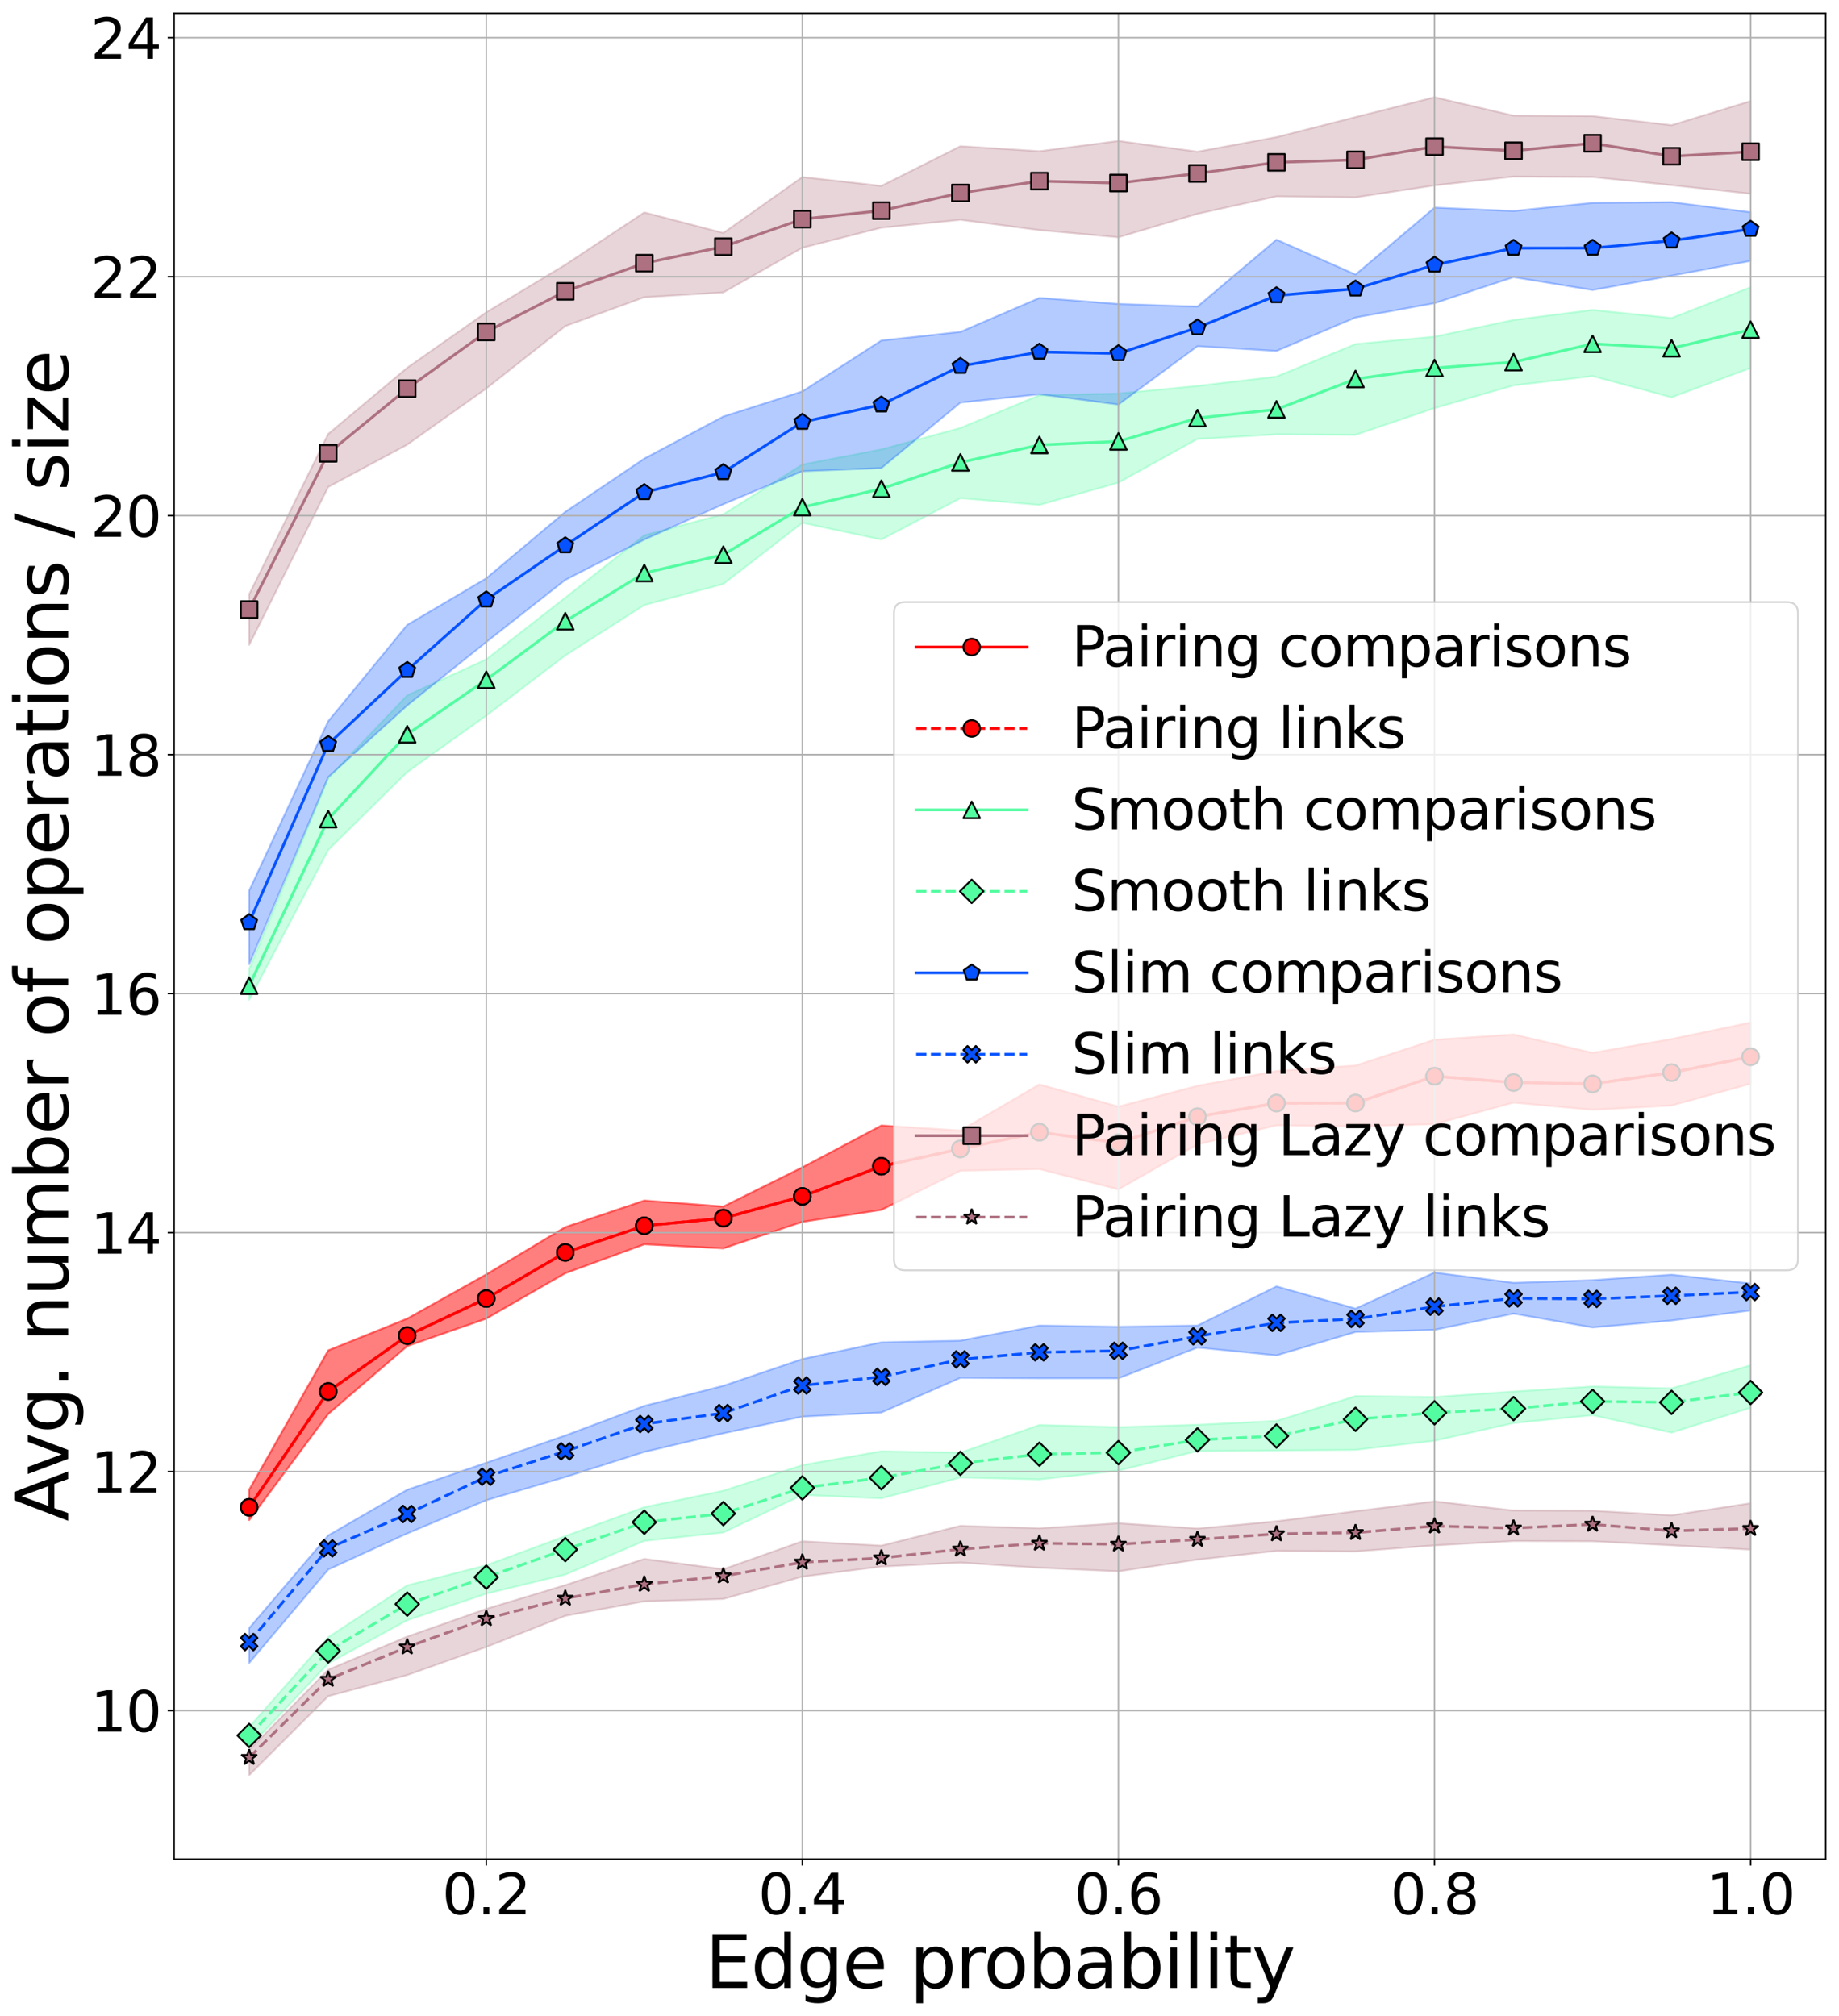 <?xml version="1.0" encoding="utf-8" standalone="no"?>
<!DOCTYPE svg PUBLIC "-//W3C//DTD SVG 1.1//EN"
  "http://www.w3.org/Graphics/SVG/1.1/DTD/svg11.dtd">
<svg height="1090.099pt" version="1.1" viewBox="0 0 994.12 1090.099" width="994.12pt" xmlns="http://www.w3.org/2000/svg" xmlns:xlink="http://www.w3.org/1999/xlink">
 <defs>
  <style type="text/css">*{stroke-linecap:butt;stroke-linejoin:round;}</style>
 </defs>
 <g id="figure_1">
  <g id="patch_1">
   <path d="M 0 1090.099 
L 994.12 1090.099 
L 994.12 0 
L 0 0 
z
" style="fill:#ffffff;"/>
  </g>
  <g id="axes_1">
   <g id="patch_2">
    <path d="M 94.12 1005.12 
L 986.92 1005.12 
L 986.92 7.2 
L 94.12 7.2 
z
" style="fill:#ffffff;"/>
   </g>
   <g id="PolyCollection_1">
    <defs>
     <path d="M 134.702 -284.672 
L 134.702 -268.263 
L 177.419 -325.63 
L 220.137 -362.323 
L 262.855 -377.182 
L 305.572 -401.73 
L 348.29 -417.364 
L 391.008 -415.167 
L 433.725 -429.509 
L 476.443 -435.969 
L 519.161 -457.158 
L 561.879 -458.063 
L 604.596 -447.081 
L 647.314 -471.371 
L 690.032 -481.707 
L 732.749 -481.19 
L 775.467 -482.353 
L 818.185 -493.981 
L 860.902 -490.105 
L 903.62 -492.431 
L 946.338 -504.188 
L 946.338 -537.264 
L 946.338 -537.264 
L 903.62 -528.349 
L 860.902 -520.856 
L 818.185 -530.804 
L 775.467 -527.962 
L 732.749 -514.008 
L 690.032 -511.036 
L 647.314 -503.026 
L 604.596 -491.785 
L 561.879 -503.801 
L 519.161 -478.865 
L 476.443 -481.578 
L 433.725 -458.967 
L 391.008 -437.778 
L 348.29 -441.008 
L 305.572 -426.667 
L 262.855 -401.084 
L 220.137 -377.182 
L 177.419 -359.998 
L 134.702 -284.672 
z
" id="m97e481b16c" style="stroke:#fe0002;stroke-opacity:0.3;"/>
    </defs>
    <g clip-path="url(#pd1adc0326e)">
     <use style="fill:#fe0002;fill-opacity:0.3;stroke:#fe0002;stroke-opacity:0.3;" x="0" xlink:href="#m97e481b16c" y="1090.099"/>
    </g>
   </g>
   <g id="PolyCollection_2">
    <g clip-path="url(#pd1adc0326e)">
     <use style="fill:#fe0002;fill-opacity:0.3;stroke:#fe0002;stroke-opacity:0.3;" x="0" xlink:href="#m97e481b16c" y="1090.099"/>
    </g>
   </g>
   <g id="PolyCollection_3">
    <defs>
     <path d="M 134.702 -566.206 
L 134.702 -549.539 
L 177.419 -630.549 
L 220.137 -672.669 
L 262.855 -703.161 
L 305.572 -735.72 
L 348.29 -762.982 
L 391.008 -774.352 
L 433.725 -807.428 
L 476.443 -798.384 
L 519.161 -820.736 
L 561.879 -817.118 
L 604.596 -829.134 
L 647.314 -852.779 
L 690.032 -855.233 
L 732.749 -854.975 
L 775.467 -869.446 
L 818.185 -881.72 
L 860.902 -886.759 
L 903.62 -875.26 
L 946.338 -891.152 
L 946.338 -934.823 
L 946.338 -934.823 
L 903.62 -918.155 
L 860.902 -922.548 
L 818.185 -917.122 
L 775.467 -908.077 
L 732.749 -904.072 
L 690.032 -886.501 
L 647.314 -881.462 
L 604.596 -877.327 
L 561.879 -876.423 
L 519.161 -858.722 
L 476.443 -847.094 
L 433.725 -838.954 
L 391.008 -812.08 
L 348.29 -800.71 
L 305.572 -766.988 
L 262.855 -733.653 
L 220.137 -714.144 
L 177.419 -669.439 
L 134.702 -566.206 
z
" id="mc928f81cd4" style="stroke:#53fca1;stroke-opacity:0.3;"/>
    </defs>
    <g clip-path="url(#pd1adc0326e)">
     <use style="fill:#53fca1;fill-opacity:0.3;stroke:#53fca1;stroke-opacity:0.3;" x="0" xlink:href="#mc928f81cd4" y="1090.099"/>
    </g>
   </g>
   <g id="PolyCollection_4">
    <defs>
     <path d="M 134.702 -156.374 
L 134.702 -145.52 
L 177.419 -190.742 
L 220.137 -214.127 
L 262.855 -228.469 
L 305.572 -238.805 
L 348.29 -257.023 
L 391.008 -261.545 
L 433.725 -281.83 
L 476.443 -280.021 
L 519.161 -291.262 
L 561.879 -290.228 
L 604.596 -295.008 
L 647.314 -305.603 
L 690.032 -305.862 
L 732.749 -306.249 
L 775.467 -311.159 
L 818.185 -320.72 
L 860.902 -324.984 
L 903.62 -315.552 
L 946.338 -328.989 
L 946.338 -351.987 
L 946.338 -351.987 
L 903.62 -339.454 
L 860.902 -340.488 
L 818.185 -337.775 
L 775.467 -334.803 
L 732.749 -335.32 
L 690.032 -321.883 
L 647.314 -319.815 
L 604.596 -318.523 
L 561.879 -319.686 
L 519.161 -304.699 
L 476.443 -305.474 
L 433.725 -297.98 
L 391.008 -284.155 
L 348.29 -275.24 
L 305.572 -259.607 
L 262.855 -243.844 
L 220.137 -232.991 
L 177.419 -204.954 
L 134.702 -156.374 
z
" id="m4ec1e7d437" style="stroke:#53fca1;stroke-opacity:0.3;"/>
    </defs>
    <g clip-path="url(#pd1adc0326e)">
     <use style="fill:#53fca1;fill-opacity:0.3;stroke:#53fca1;stroke-opacity:0.3;" x="0" xlink:href="#m4ec1e7d437" y="1090.099"/>
    </g>
   </g>
   <g id="PolyCollection_5">
    <defs>
     <path d="M 134.702 -608.585 
L 134.702 -568.79 
L 177.419 -669.956 
L 220.137 -708.717 
L 262.855 -742.956 
L 305.572 -776.549 
L 348.29 -798.384 
L 391.008 -817.506 
L 433.725 -835.336 
L 476.443 -837.016 
L 519.161 -872.417 
L 561.879 -876.94 
L 604.596 -871.384 
L 647.314 -902.909 
L 690.032 -900.325 
L 732.749 -918.414 
L 775.467 -926.166 
L 818.185 -940.249 
L 860.902 -933.272 
L 903.62 -941.024 
L 946.338 -949.035 
L 946.338 -975.392 
L 946.338 -975.392 
L 903.62 -980.819 
L 860.902 -980.431 
L 818.185 -976.038 
L 775.467 -977.847 
L 732.749 -941.67 
L 690.032 -960.534 
L 647.314 -924.357 
L 604.596 -925.778 
L 561.879 -929.008 
L 519.161 -910.662 
L 476.443 -906.01 
L 433.725 -878.49 
L 391.008 -864.924 
L 348.29 -842.184 
L 305.572 -813.372 
L 262.855 -777.453 
L 220.137 -752.258 
L 177.419 -700.19 
L 134.702 -608.585 
z
" id="m74da23186b" style="stroke:#0652ff;stroke-opacity:0.3;"/>
    </defs>
    <g clip-path="url(#pd1adc0326e)">
     <use style="fill:#0652ff;fill-opacity:0.3;stroke:#0652ff;stroke-opacity:0.3;" x="0" xlink:href="#m74da23186b" y="1090.099"/>
    </g>
   </g>
   <g id="PolyCollection_6">
    <defs>
     <path d="M 134.702 -209.864 
L 134.702 -191 
L 177.419 -241.518 
L 220.137 -261.028 
L 262.855 -278.987 
L 305.572 -291.52 
L 348.29 -305.086 
L 391.008 -315.164 
L 433.725 -324.208 
L 476.443 -326.405 
L 519.161 -345.139 
L 561.879 -344.881 
L 604.596 -344.881 
L 647.314 -361.548 
L 690.032 -357.284 
L 732.749 -369.946 
L 775.467 -371.109 
L 818.185 -379.895 
L 860.902 -372.401 
L 903.62 -376.148 
L 946.338 -381.575 
L 946.338 -396.175 
L 946.338 -396.175 
L 903.62 -400.955 
L 860.902 -397.983 
L 818.185 -396.562 
L 775.467 -402.118 
L 732.749 -382.608 
L 690.032 -394.624 
L 647.314 -373.435 
L 604.596 -372.789 
L 561.879 -373.435 
L 519.161 -365.295 
L 476.443 -364.391 
L 433.725 -355.346 
L 391.008 -340.876 
L 348.29 -330.023 
L 305.572 -314.001 
L 262.855 -299.272 
L 220.137 -284.672 
L 177.419 -259.994 
L 134.702 -209.864 
z
" id="m4e441d11a1" style="stroke:#0652ff;stroke-opacity:0.3;"/>
    </defs>
    <g clip-path="url(#pd1adc0326e)">
     <use style="fill:#0652ff;fill-opacity:0.3;stroke:#0652ff;stroke-opacity:0.3;" x="0" xlink:href="#m4e441d11a1" y="1090.099"/>
    </g>
   </g>
   <g id="PolyCollection_7">
    <defs>
     <path d="M 134.702 -768.796 
L 134.702 -741.405 
L 177.419 -826.809 
L 220.137 -849.678 
L 262.855 -880.04 
L 305.572 -913.762 
L 348.29 -929.396 
L 391.008 -931.98 
L 433.725 -956.141 
L 476.443 -966.994 
L 519.161 -971.258 
L 561.879 -965.702 
L 604.596 -961.826 
L 647.314 -974.488 
L 690.032 -983.92 
L 732.749 -983.403 
L 775.467 -989.863 
L 818.185 -994.644 
L 860.902 -994.385 
L 903.62 -989.992 
L 946.338 -985.341 
L 946.338 -1035.472 
L 946.338 -1035.472 
L 903.62 -1022.422 
L 860.902 -1027.332 
L 818.185 -1027.59 
L 775.467 -1037.539 
L 732.749 -1026.815 
L 690.032 -1015.962 
L 647.314 -1008.081 
L 604.596 -1013.895 
L 561.879 -1008.339 
L 519.161 -1011.052 
L 476.443 -989.605 
L 433.725 -994.385 
L 391.008 -964.152 
L 348.29 -975.263 
L 305.572 -946.968 
L 262.855 -921.256 
L 220.137 -891.281 
L 177.419 -855.492 
L 134.702 -768.796 
z
" id="m8816523a69" style="stroke:#ae7181;stroke-opacity:0.3;"/>
    </defs>
    <g clip-path="url(#pd1adc0326e)">
     <use style="fill:#ae7181;fill-opacity:0.3;stroke:#ae7181;stroke-opacity:0.3;" x="0" xlink:href="#m8816523a69" y="1090.099"/>
    </g>
   </g>
   <g id="PolyCollection_8">
    <defs>
     <path d="M 134.702 -144.035 
L 134.702 -130.339 
L 177.419 -173.041 
L 220.137 -184.475 
L 262.855 -199.657 
L 305.572 -216.518 
L 348.29 -224.334 
L 391.008 -225.626 
L 433.725 -237.707 
L 476.443 -243.133 
L 519.161 -245.265 
L 561.879 -242.487 
L 604.596 -240.549 
L 647.314 -246.88 
L 690.032 -251.596 
L 732.749 -251.338 
L 775.467 -254.568 
L 818.185 -256.958 
L 860.902 -256.829 
L 903.62 -254.633 
L 946.338 -252.307 
L 946.338 -277.372 
L 946.338 -277.372 
L 903.62 -270.848 
L 860.902 -273.302 
L 818.185 -273.432 
L 775.467 -278.406 
L 732.749 -273.044 
L 690.032 -267.617 
L 647.314 -263.677 
L 604.596 -266.584 
L 561.879 -263.806 
L 519.161 -265.163 
L 476.443 -254.439 
L 433.725 -256.829 
L 391.008 -241.712 
L 348.29 -247.268 
L 305.572 -233.12 
L 262.855 -220.264 
L 220.137 -205.277 
L 177.419 -187.382 
L 134.702 -144.035 
z
" id="m6ef848dc56" style="stroke:#ae7181;stroke-opacity:0.3;"/>
    </defs>
    <g clip-path="url(#pd1adc0326e)">
     <use style="fill:#ae7181;fill-opacity:0.3;stroke:#ae7181;stroke-opacity:0.3;" x="0" xlink:href="#m6ef848dc56" y="1090.099"/>
    </g>
   </g>
   <g id="matplotlib.axis_1">
    <g id="xtick_1">
     <g id="line2d_1">
      <path clip-path="url(#pd1adc0326e)" d="M 262.855 1005.12 
L 262.855 7.2 
" style="fill:none;stroke:#b0b0b0;stroke-linecap:square;stroke-width:0.8;"/>
     </g>
     <g id="line2d_2">
      <defs>
       <path d="M 0 0 
L 0 3.5 
" id="m0cce099bfb" style="stroke:#000000;stroke-width:0.8;"/>
      </defs>
      <g>
       <use style="stroke:#000000;stroke-width:0.8;" x="262.855" xlink:href="#m0cce099bfb" y="1005.12"/>
      </g>
     </g>
     <g id="text_1">
      <!-- 0.2 -->
      <g transform="translate(239 1034.915)scale(0.3 -0.3)">
       <defs>
        <path d="M 2034 4250 
Q 1547 4250 1301 3770 
Q 1056 3291 1056 2328 
Q 1056 1369 1301 889 
Q 1547 409 2034 409 
Q 2525 409 2770 889 
Q 3016 1369 3016 2328 
Q 3016 3291 2770 3770 
Q 2525 4250 2034 4250 
z
M 2034 4750 
Q 2819 4750 3233 4129 
Q 3647 3509 3647 2328 
Q 3647 1150 3233 529 
Q 2819 -91 2034 -91 
Q 1250 -91 836 529 
Q 422 1150 422 2328 
Q 422 3509 836 4129 
Q 1250 4750 2034 4750 
z
" id="DejaVuSans-30" transform="scale(0.016)"/>
        <path d="M 684 794 
L 1344 794 
L 1344 0 
L 684 0 
L 684 794 
z
" id="DejaVuSans-2e" transform="scale(0.016)"/>
        <path d="M 1228 531 
L 3431 531 
L 3431 0 
L 469 0 
L 469 531 
Q 828 903 1448 1529 
Q 2069 2156 2228 2338 
Q 2531 2678 2651 2914 
Q 2772 3150 2772 3378 
Q 2772 3750 2511 3984 
Q 2250 4219 1831 4219 
Q 1534 4219 1204 4116 
Q 875 4013 500 3803 
L 500 4441 
Q 881 4594 1212 4672 
Q 1544 4750 1819 4750 
Q 2544 4750 2975 4387 
Q 3406 4025 3406 3419 
Q 3406 3131 3298 2873 
Q 3191 2616 2906 2266 
Q 2828 2175 2409 1742 
Q 1991 1309 1228 531 
z
" id="DejaVuSans-32" transform="scale(0.016)"/>
       </defs>
       <use xlink:href="#DejaVuSans-30"/>
       <use x="63.623" xlink:href="#DejaVuSans-2e"/>
       <use x="95.41" xlink:href="#DejaVuSans-32"/>
      </g>
     </g>
    </g>
    <g id="xtick_2">
     <g id="line2d_3">
      <path clip-path="url(#pd1adc0326e)" d="M 433.725 1005.12 
L 433.725 7.2 
" style="fill:none;stroke:#b0b0b0;stroke-linecap:square;stroke-width:0.8;"/>
     </g>
     <g id="line2d_4">
      <g>
       <use style="stroke:#000000;stroke-width:0.8;" x="433.725" xlink:href="#m0cce099bfb" y="1005.12"/>
      </g>
     </g>
     <g id="text_2">
      <!-- 0.4 -->
      <g transform="translate(409.871 1034.915)scale(0.3 -0.3)">
       <defs>
        <path d="M 2419 4116 
L 825 1625 
L 2419 1625 
L 2419 4116 
z
M 2253 4666 
L 3047 4666 
L 3047 1625 
L 3713 1625 
L 3713 1100 
L 3047 1100 
L 3047 0 
L 2419 0 
L 2419 1100 
L 313 1100 
L 313 1709 
L 2253 4666 
z
" id="DejaVuSans-34" transform="scale(0.016)"/>
       </defs>
       <use xlink:href="#DejaVuSans-30"/>
       <use x="63.623" xlink:href="#DejaVuSans-2e"/>
       <use x="95.41" xlink:href="#DejaVuSans-34"/>
      </g>
     </g>
    </g>
    <g id="xtick_3">
     <g id="line2d_5">
      <path clip-path="url(#pd1adc0326e)" d="M 604.596 1005.12 
L 604.596 7.2 
" style="fill:none;stroke:#b0b0b0;stroke-linecap:square;stroke-width:0.8;"/>
     </g>
     <g id="line2d_6">
      <g>
       <use style="stroke:#000000;stroke-width:0.8;" x="604.596" xlink:href="#m0cce099bfb" y="1005.12"/>
      </g>
     </g>
     <g id="text_3">
      <!-- 0.6 -->
      <g transform="translate(580.742 1034.915)scale(0.3 -0.3)">
       <defs>
        <path d="M 2113 2584 
Q 1688 2584 1439 2293 
Q 1191 2003 1191 1497 
Q 1191 994 1439 701 
Q 1688 409 2113 409 
Q 2538 409 2786 701 
Q 3034 994 3034 1497 
Q 3034 2003 2786 2293 
Q 2538 2584 2113 2584 
z
M 3366 4563 
L 3366 3988 
Q 3128 4100 2886 4159 
Q 2644 4219 2406 4219 
Q 1781 4219 1451 3797 
Q 1122 3375 1075 2522 
Q 1259 2794 1537 2939 
Q 1816 3084 2150 3084 
Q 2853 3084 3261 2657 
Q 3669 2231 3669 1497 
Q 3669 778 3244 343 
Q 2819 -91 2113 -91 
Q 1303 -91 875 529 
Q 447 1150 447 2328 
Q 447 3434 972 4092 
Q 1497 4750 2381 4750 
Q 2619 4750 2861 4703 
Q 3103 4656 3366 4563 
z
" id="DejaVuSans-36" transform="scale(0.016)"/>
       </defs>
       <use xlink:href="#DejaVuSans-30"/>
       <use x="63.623" xlink:href="#DejaVuSans-2e"/>
       <use x="95.41" xlink:href="#DejaVuSans-36"/>
      </g>
     </g>
    </g>
    <g id="xtick_4">
     <g id="line2d_7">
      <path clip-path="url(#pd1adc0326e)" d="M 775.467 1005.12 
L 775.467 7.2 
" style="fill:none;stroke:#b0b0b0;stroke-linecap:square;stroke-width:0.8;"/>
     </g>
     <g id="line2d_8">
      <g>
       <use style="stroke:#000000;stroke-width:0.8;" x="775.467" xlink:href="#m0cce099bfb" y="1005.12"/>
      </g>
     </g>
     <g id="text_4">
      <!-- 0.8 -->
      <g transform="translate(751.612 1034.915)scale(0.3 -0.3)">
       <defs>
        <path d="M 2034 2216 
Q 1584 2216 1326 1975 
Q 1069 1734 1069 1313 
Q 1069 891 1326 650 
Q 1584 409 2034 409 
Q 2484 409 2743 651 
Q 3003 894 3003 1313 
Q 3003 1734 2745 1975 
Q 2488 2216 2034 2216 
z
M 1403 2484 
Q 997 2584 770 2862 
Q 544 3141 544 3541 
Q 544 4100 942 4425 
Q 1341 4750 2034 4750 
Q 2731 4750 3128 4425 
Q 3525 4100 3525 3541 
Q 3525 3141 3298 2862 
Q 3072 2584 2669 2484 
Q 3125 2378 3379 2068 
Q 3634 1759 3634 1313 
Q 3634 634 3220 271 
Q 2806 -91 2034 -91 
Q 1263 -91 848 271 
Q 434 634 434 1313 
Q 434 1759 690 2068 
Q 947 2378 1403 2484 
z
M 1172 3481 
Q 1172 3119 1398 2916 
Q 1625 2713 2034 2713 
Q 2441 2713 2670 2916 
Q 2900 3119 2900 3481 
Q 2900 3844 2670 4047 
Q 2441 4250 2034 4250 
Q 1625 4250 1398 4047 
Q 1172 3844 1172 3481 
z
" id="DejaVuSans-38" transform="scale(0.016)"/>
       </defs>
       <use xlink:href="#DejaVuSans-30"/>
       <use x="63.623" xlink:href="#DejaVuSans-2e"/>
       <use x="95.41" xlink:href="#DejaVuSans-38"/>
      </g>
     </g>
    </g>
    <g id="xtick_5">
     <g id="line2d_9">
      <path clip-path="url(#pd1adc0326e)" d="M 946.338 1005.12 
L 946.338 7.2 
" style="fill:none;stroke:#b0b0b0;stroke-linecap:square;stroke-width:0.8;"/>
     </g>
     <g id="line2d_10">
      <g>
       <use style="stroke:#000000;stroke-width:0.8;" x="946.338" xlink:href="#m0cce099bfb" y="1005.12"/>
      </g>
     </g>
     <g id="text_5">
      <!-- 1.0 -->
      <g transform="translate(922.483 1034.915)scale(0.3 -0.3)">
       <defs>
        <path d="M 794 531 
L 1825 531 
L 1825 4091 
L 703 3866 
L 703 4441 
L 1819 4666 
L 2450 4666 
L 2450 531 
L 3481 531 
L 3481 0 
L 794 0 
L 794 531 
z
" id="DejaVuSans-31" transform="scale(0.016)"/>
       </defs>
       <use xlink:href="#DejaVuSans-31"/>
       <use x="63.623" xlink:href="#DejaVuSans-2e"/>
       <use x="95.41" xlink:href="#DejaVuSans-30"/>
      </g>
     </g>
    </g>
    <g id="text_6">
     <!-- Edge probability -->
     <g transform="translate(381.208 1074.788)scale(0.39 -0.39)">
      <defs>
       <path d="M 628 4666 
L 3578 4666 
L 3578 4134 
L 1259 4134 
L 1259 2753 
L 3481 2753 
L 3481 2222 
L 1259 2222 
L 1259 531 
L 3634 531 
L 3634 0 
L 628 0 
L 628 4666 
z
" id="DejaVuSans-45" transform="scale(0.016)"/>
       <path d="M 2906 2969 
L 2906 4863 
L 3481 4863 
L 3481 0 
L 2906 0 
L 2906 525 
Q 2725 213 2448 61 
Q 2172 -91 1784 -91 
Q 1150 -91 751 415 
Q 353 922 353 1747 
Q 353 2572 751 3078 
Q 1150 3584 1784 3584 
Q 2172 3584 2448 3432 
Q 2725 3281 2906 2969 
z
M 947 1747 
Q 947 1113 1208 752 
Q 1469 391 1925 391 
Q 2381 391 2643 752 
Q 2906 1113 2906 1747 
Q 2906 2381 2643 2742 
Q 2381 3103 1925 3103 
Q 1469 3103 1208 2742 
Q 947 2381 947 1747 
z
" id="DejaVuSans-64" transform="scale(0.016)"/>
       <path d="M 2906 1791 
Q 2906 2416 2648 2759 
Q 2391 3103 1925 3103 
Q 1463 3103 1205 2759 
Q 947 2416 947 1791 
Q 947 1169 1205 825 
Q 1463 481 1925 481 
Q 2391 481 2648 825 
Q 2906 1169 2906 1791 
z
M 3481 434 
Q 3481 -459 3084 -895 
Q 2688 -1331 1869 -1331 
Q 1566 -1331 1297 -1286 
Q 1028 -1241 775 -1147 
L 775 -588 
Q 1028 -725 1275 -790 
Q 1522 -856 1778 -856 
Q 2344 -856 2625 -561 
Q 2906 -266 2906 331 
L 2906 616 
Q 2728 306 2450 153 
Q 2172 0 1784 0 
Q 1141 0 747 490 
Q 353 981 353 1791 
Q 353 2603 747 3093 
Q 1141 3584 1784 3584 
Q 2172 3584 2450 3431 
Q 2728 3278 2906 2969 
L 2906 3500 
L 3481 3500 
L 3481 434 
z
" id="DejaVuSans-67" transform="scale(0.016)"/>
       <path d="M 3597 1894 
L 3597 1613 
L 953 1613 
Q 991 1019 1311 708 
Q 1631 397 2203 397 
Q 2534 397 2845 478 
Q 3156 559 3463 722 
L 3463 178 
Q 3153 47 2828 -22 
Q 2503 -91 2169 -91 
Q 1331 -91 842 396 
Q 353 884 353 1716 
Q 353 2575 817 3079 
Q 1281 3584 2069 3584 
Q 2775 3584 3186 3129 
Q 3597 2675 3597 1894 
z
M 3022 2063 
Q 3016 2534 2758 2815 
Q 2500 3097 2075 3097 
Q 1594 3097 1305 2825 
Q 1016 2553 972 2059 
L 3022 2063 
z
" id="DejaVuSans-65" transform="scale(0.016)"/>
       <path id="DejaVuSans-20" transform="scale(0.016)"/>
       <path d="M 1159 525 
L 1159 -1331 
L 581 -1331 
L 581 3500 
L 1159 3500 
L 1159 2969 
Q 1341 3281 1617 3432 
Q 1894 3584 2278 3584 
Q 2916 3584 3314 3078 
Q 3713 2572 3713 1747 
Q 3713 922 3314 415 
Q 2916 -91 2278 -91 
Q 1894 -91 1617 61 
Q 1341 213 1159 525 
z
M 3116 1747 
Q 3116 2381 2855 2742 
Q 2594 3103 2138 3103 
Q 1681 3103 1420 2742 
Q 1159 2381 1159 1747 
Q 1159 1113 1420 752 
Q 1681 391 2138 391 
Q 2594 391 2855 752 
Q 3116 1113 3116 1747 
z
" id="DejaVuSans-70" transform="scale(0.016)"/>
       <path d="M 2631 2963 
Q 2534 3019 2420 3045 
Q 2306 3072 2169 3072 
Q 1681 3072 1420 2755 
Q 1159 2438 1159 1844 
L 1159 0 
L 581 0 
L 581 3500 
L 1159 3500 
L 1159 2956 
Q 1341 3275 1631 3429 
Q 1922 3584 2338 3584 
Q 2397 3584 2469 3576 
Q 2541 3569 2628 3553 
L 2631 2963 
z
" id="DejaVuSans-72" transform="scale(0.016)"/>
       <path d="M 1959 3097 
Q 1497 3097 1228 2736 
Q 959 2375 959 1747 
Q 959 1119 1226 758 
Q 1494 397 1959 397 
Q 2419 397 2687 759 
Q 2956 1122 2956 1747 
Q 2956 2369 2687 2733 
Q 2419 3097 1959 3097 
z
M 1959 3584 
Q 2709 3584 3137 3096 
Q 3566 2609 3566 1747 
Q 3566 888 3137 398 
Q 2709 -91 1959 -91 
Q 1206 -91 779 398 
Q 353 888 353 1747 
Q 353 2609 779 3096 
Q 1206 3584 1959 3584 
z
" id="DejaVuSans-6f" transform="scale(0.016)"/>
       <path d="M 3116 1747 
Q 3116 2381 2855 2742 
Q 2594 3103 2138 3103 
Q 1681 3103 1420 2742 
Q 1159 2381 1159 1747 
Q 1159 1113 1420 752 
Q 1681 391 2138 391 
Q 2594 391 2855 752 
Q 3116 1113 3116 1747 
z
M 1159 2969 
Q 1341 3281 1617 3432 
Q 1894 3584 2278 3584 
Q 2916 3584 3314 3078 
Q 3713 2572 3713 1747 
Q 3713 922 3314 415 
Q 2916 -91 2278 -91 
Q 1894 -91 1617 61 
Q 1341 213 1159 525 
L 1159 0 
L 581 0 
L 581 4863 
L 1159 4863 
L 1159 2969 
z
" id="DejaVuSans-62" transform="scale(0.016)"/>
       <path d="M 2194 1759 
Q 1497 1759 1228 1600 
Q 959 1441 959 1056 
Q 959 750 1161 570 
Q 1363 391 1709 391 
Q 2188 391 2477 730 
Q 2766 1069 2766 1631 
L 2766 1759 
L 2194 1759 
z
M 3341 1997 
L 3341 0 
L 2766 0 
L 2766 531 
Q 2569 213 2275 61 
Q 1981 -91 1556 -91 
Q 1019 -91 701 211 
Q 384 513 384 1019 
Q 384 1609 779 1909 
Q 1175 2209 1959 2209 
L 2766 2209 
L 2766 2266 
Q 2766 2663 2505 2880 
Q 2244 3097 1772 3097 
Q 1472 3097 1187 3025 
Q 903 2953 641 2809 
L 641 3341 
Q 956 3463 1253 3523 
Q 1550 3584 1831 3584 
Q 2591 3584 2966 3190 
Q 3341 2797 3341 1997 
z
" id="DejaVuSans-61" transform="scale(0.016)"/>
       <path d="M 603 3500 
L 1178 3500 
L 1178 0 
L 603 0 
L 603 3500 
z
M 603 4863 
L 1178 4863 
L 1178 4134 
L 603 4134 
L 603 4863 
z
" id="DejaVuSans-69" transform="scale(0.016)"/>
       <path d="M 603 4863 
L 1178 4863 
L 1178 0 
L 603 0 
L 603 4863 
z
" id="DejaVuSans-6c" transform="scale(0.016)"/>
       <path d="M 1172 4494 
L 1172 3500 
L 2356 3500 
L 2356 3053 
L 1172 3053 
L 1172 1153 
Q 1172 725 1289 603 
Q 1406 481 1766 481 
L 2356 481 
L 2356 0 
L 1766 0 
Q 1100 0 847 248 
Q 594 497 594 1153 
L 594 3053 
L 172 3053 
L 172 3500 
L 594 3500 
L 594 4494 
L 1172 4494 
z
" id="DejaVuSans-74" transform="scale(0.016)"/>
       <path d="M 2059 -325 
Q 1816 -950 1584 -1140 
Q 1353 -1331 966 -1331 
L 506 -1331 
L 506 -850 
L 844 -850 
Q 1081 -850 1212 -737 
Q 1344 -625 1503 -206 
L 1606 56 
L 191 3500 
L 800 3500 
L 1894 763 
L 2988 3500 
L 3597 3500 
L 2059 -325 
z
" id="DejaVuSans-79" transform="scale(0.016)"/>
      </defs>
      <use xlink:href="#DejaVuSans-45"/>
      <use x="63.184" xlink:href="#DejaVuSans-64"/>
      <use x="126.66" xlink:href="#DejaVuSans-67"/>
      <use x="190.137" xlink:href="#DejaVuSans-65"/>
      <use x="251.66" xlink:href="#DejaVuSans-20"/>
      <use x="283.447" xlink:href="#DejaVuSans-70"/>
      <use x="346.924" xlink:href="#DejaVuSans-72"/>
      <use x="385.787" xlink:href="#DejaVuSans-6f"/>
      <use x="446.969" xlink:href="#DejaVuSans-62"/>
      <use x="510.445" xlink:href="#DejaVuSans-61"/>
      <use x="571.725" xlink:href="#DejaVuSans-62"/>
      <use x="635.201" xlink:href="#DejaVuSans-69"/>
      <use x="662.984" xlink:href="#DejaVuSans-6c"/>
      <use x="690.768" xlink:href="#DejaVuSans-69"/>
      <use x="718.551" xlink:href="#DejaVuSans-74"/>
      <use x="757.76" xlink:href="#DejaVuSans-79"/>
     </g>
    </g>
   </g>
   <g id="matplotlib.axis_2">
    <g id="ytick_1">
     <g id="line2d_11">
      <path clip-path="url(#pd1adc0326e)" d="M 94.12 924.811 
L 986.92 924.811 
" style="fill:none;stroke:#b0b0b0;stroke-linecap:square;stroke-width:0.8;"/>
     </g>
     <g id="line2d_12">
      <defs>
       <path d="M 0 0 
L -3.5 0 
" id="m6afbfc60ef" style="stroke:#000000;stroke-width:0.8;"/>
      </defs>
      <g>
       <use style="stroke:#000000;stroke-width:0.8;" x="94.12" xlink:href="#m6afbfc60ef" y="924.811"/>
      </g>
     </g>
     <g id="text_7">
      <!-- 10 -->
      <g transform="translate(48.945 936.208)scale(0.3 -0.3)">
       <use xlink:href="#DejaVuSans-31"/>
       <use x="63.623" xlink:href="#DejaVuSans-30"/>
      </g>
     </g>
    </g>
    <g id="ytick_2">
     <g id="line2d_13">
      <path clip-path="url(#pd1adc0326e)" d="M 94.12 795.607 
L 986.92 795.607 
" style="fill:none;stroke:#b0b0b0;stroke-linecap:square;stroke-width:0.8;"/>
     </g>
     <g id="line2d_14">
      <g>
       <use style="stroke:#000000;stroke-width:0.8;" x="94.12" xlink:href="#m6afbfc60ef" y="795.607"/>
      </g>
     </g>
     <g id="text_8">
      <!-- 12 -->
      <g transform="translate(48.945 807.005)scale(0.3 -0.3)">
       <use xlink:href="#DejaVuSans-31"/>
       <use x="63.623" xlink:href="#DejaVuSans-32"/>
      </g>
     </g>
    </g>
    <g id="ytick_3">
     <g id="line2d_15">
      <path clip-path="url(#pd1adc0326e)" d="M 94.12 666.404 
L 986.92 666.404 
" style="fill:none;stroke:#b0b0b0;stroke-linecap:square;stroke-width:0.8;"/>
     </g>
     <g id="line2d_16">
      <g>
       <use style="stroke:#000000;stroke-width:0.8;" x="94.12" xlink:href="#m6afbfc60ef" y="666.404"/>
      </g>
     </g>
     <g id="text_9">
      <!-- 14 -->
      <g transform="translate(48.945 677.802)scale(0.3 -0.3)">
       <use xlink:href="#DejaVuSans-31"/>
       <use x="63.623" xlink:href="#DejaVuSans-34"/>
      </g>
     </g>
    </g>
    <g id="ytick_4">
     <g id="line2d_17">
      <path clip-path="url(#pd1adc0326e)" d="M 94.12 537.201 
L 986.92 537.201 
" style="fill:none;stroke:#b0b0b0;stroke-linecap:square;stroke-width:0.8;"/>
     </g>
     <g id="line2d_18">
      <g>
       <use style="stroke:#000000;stroke-width:0.8;" x="94.12" xlink:href="#m6afbfc60ef" y="537.201"/>
      </g>
     </g>
     <g id="text_10">
      <!-- 16 -->
      <g transform="translate(48.945 548.599)scale(0.3 -0.3)">
       <use xlink:href="#DejaVuSans-31"/>
       <use x="63.623" xlink:href="#DejaVuSans-36"/>
      </g>
     </g>
    </g>
    <g id="ytick_5">
     <g id="line2d_19">
      <path clip-path="url(#pd1adc0326e)" d="M 94.12 407.998 
L 986.92 407.998 
" style="fill:none;stroke:#b0b0b0;stroke-linecap:square;stroke-width:0.8;"/>
     </g>
     <g id="line2d_20">
      <g>
       <use style="stroke:#000000;stroke-width:0.8;" x="94.12" xlink:href="#m6afbfc60ef" y="407.998"/>
      </g>
     </g>
     <g id="text_11">
      <!-- 18 -->
      <g transform="translate(48.945 419.396)scale(0.3 -0.3)">
       <use xlink:href="#DejaVuSans-31"/>
       <use x="63.623" xlink:href="#DejaVuSans-38"/>
      </g>
     </g>
    </g>
    <g id="ytick_6">
     <g id="line2d_21">
      <path clip-path="url(#pd1adc0326e)" d="M 94.12 278.795 
L 986.92 278.795 
" style="fill:none;stroke:#b0b0b0;stroke-linecap:square;stroke-width:0.8;"/>
     </g>
     <g id="line2d_22">
      <g>
       <use style="stroke:#000000;stroke-width:0.8;" x="94.12" xlink:href="#m6afbfc60ef" y="278.795"/>
      </g>
     </g>
     <g id="text_12">
      <!-- 20 -->
      <g transform="translate(48.945 290.192)scale(0.3 -0.3)">
       <use xlink:href="#DejaVuSans-32"/>
       <use x="63.623" xlink:href="#DejaVuSans-30"/>
      </g>
     </g>
    </g>
    <g id="ytick_7">
     <g id="line2d_23">
      <path clip-path="url(#pd1adc0326e)" d="M 94.12 149.592 
L 986.92 149.592 
" style="fill:none;stroke:#b0b0b0;stroke-linecap:square;stroke-width:0.8;"/>
     </g>
     <g id="line2d_24">
      <g>
       <use style="stroke:#000000;stroke-width:0.8;" x="94.12" xlink:href="#m6afbfc60ef" y="149.592"/>
      </g>
     </g>
     <g id="text_13">
      <!-- 22 -->
      <g transform="translate(48.945 160.989)scale(0.3 -0.3)">
       <use xlink:href="#DejaVuSans-32"/>
       <use x="63.623" xlink:href="#DejaVuSans-32"/>
      </g>
     </g>
    </g>
    <g id="ytick_8">
     <g id="line2d_25">
      <path clip-path="url(#pd1adc0326e)" d="M 94.12 20.388 
L 986.92 20.388 
" style="fill:none;stroke:#b0b0b0;stroke-linecap:square;stroke-width:0.8;"/>
     </g>
     <g id="line2d_26">
      <g>
       <use style="stroke:#000000;stroke-width:0.8;" x="94.12" xlink:href="#m6afbfc60ef" y="20.388"/>
      </g>
     </g>
     <g id="text_14">
      <!-- 24 -->
      <g transform="translate(48.945 31.786)scale(0.3 -0.3)">
       <use xlink:href="#DejaVuSans-32"/>
       <use x="63.623" xlink:href="#DejaVuSans-34"/>
      </g>
     </g>
    </g>
    <g id="text_15">
     <!-- Avg. number of operations / size -->
     <g transform="translate(36.834 822.523)rotate(-90)scale(0.39 -0.39)">
      <defs>
       <path d="M 2188 4044 
L 1331 1722 
L 3047 1722 
L 2188 4044 
z
M 1831 4666 
L 2547 4666 
L 4325 0 
L 3669 0 
L 3244 1197 
L 1141 1197 
L 716 0 
L 50 0 
L 1831 4666 
z
" id="DejaVuSans-41" transform="scale(0.016)"/>
       <path d="M 191 3500 
L 800 3500 
L 1894 563 
L 2988 3500 
L 3597 3500 
L 2284 0 
L 1503 0 
L 191 3500 
z
" id="DejaVuSans-76" transform="scale(0.016)"/>
       <path d="M 3513 2113 
L 3513 0 
L 2938 0 
L 2938 2094 
Q 2938 2591 2744 2837 
Q 2550 3084 2163 3084 
Q 1697 3084 1428 2787 
Q 1159 2491 1159 1978 
L 1159 0 
L 581 0 
L 581 3500 
L 1159 3500 
L 1159 2956 
Q 1366 3272 1645 3428 
Q 1925 3584 2291 3584 
Q 2894 3584 3203 3211 
Q 3513 2838 3513 2113 
z
" id="DejaVuSans-6e" transform="scale(0.016)"/>
       <path d="M 544 1381 
L 544 3500 
L 1119 3500 
L 1119 1403 
Q 1119 906 1312 657 
Q 1506 409 1894 409 
Q 2359 409 2629 706 
Q 2900 1003 2900 1516 
L 2900 3500 
L 3475 3500 
L 3475 0 
L 2900 0 
L 2900 538 
Q 2691 219 2414 64 
Q 2138 -91 1772 -91 
Q 1169 -91 856 284 
Q 544 659 544 1381 
z
M 1991 3584 
L 1991 3584 
z
" id="DejaVuSans-75" transform="scale(0.016)"/>
       <path d="M 3328 2828 
Q 3544 3216 3844 3400 
Q 4144 3584 4550 3584 
Q 5097 3584 5394 3201 
Q 5691 2819 5691 2113 
L 5691 0 
L 5113 0 
L 5113 2094 
Q 5113 2597 4934 2840 
Q 4756 3084 4391 3084 
Q 3944 3084 3684 2787 
Q 3425 2491 3425 1978 
L 3425 0 
L 2847 0 
L 2847 2094 
Q 2847 2600 2669 2842 
Q 2491 3084 2119 3084 
Q 1678 3084 1418 2786 
Q 1159 2488 1159 1978 
L 1159 0 
L 581 0 
L 581 3500 
L 1159 3500 
L 1159 2956 
Q 1356 3278 1631 3431 
Q 1906 3584 2284 3584 
Q 2666 3584 2933 3390 
Q 3200 3197 3328 2828 
z
" id="DejaVuSans-6d" transform="scale(0.016)"/>
       <path d="M 2375 4863 
L 2375 4384 
L 1825 4384 
Q 1516 4384 1395 4259 
Q 1275 4134 1275 3809 
L 1275 3500 
L 2222 3500 
L 2222 3053 
L 1275 3053 
L 1275 0 
L 697 0 
L 697 3053 
L 147 3053 
L 147 3500 
L 697 3500 
L 697 3744 
Q 697 4328 969 4595 
Q 1241 4863 1831 4863 
L 2375 4863 
z
" id="DejaVuSans-66" transform="scale(0.016)"/>
       <path d="M 2834 3397 
L 2834 2853 
Q 2591 2978 2328 3040 
Q 2066 3103 1784 3103 
Q 1356 3103 1142 2972 
Q 928 2841 928 2578 
Q 928 2378 1081 2264 
Q 1234 2150 1697 2047 
L 1894 2003 
Q 2506 1872 2764 1633 
Q 3022 1394 3022 966 
Q 3022 478 2636 193 
Q 2250 -91 1575 -91 
Q 1294 -91 989 -36 
Q 684 19 347 128 
L 347 722 
Q 666 556 975 473 
Q 1284 391 1588 391 
Q 1994 391 2212 530 
Q 2431 669 2431 922 
Q 2431 1156 2273 1281 
Q 2116 1406 1581 1522 
L 1381 1569 
Q 847 1681 609 1914 
Q 372 2147 372 2553 
Q 372 3047 722 3315 
Q 1072 3584 1716 3584 
Q 2034 3584 2315 3537 
Q 2597 3491 2834 3397 
z
" id="DejaVuSans-73" transform="scale(0.016)"/>
       <path d="M 1625 4666 
L 2156 4666 
L 531 -594 
L 0 -594 
L 1625 4666 
z
" id="DejaVuSans-2f" transform="scale(0.016)"/>
       <path d="M 353 3500 
L 3084 3500 
L 3084 2975 
L 922 459 
L 3084 459 
L 3084 0 
L 275 0 
L 275 525 
L 2438 3041 
L 353 3041 
L 353 3500 
z
" id="DejaVuSans-7a" transform="scale(0.016)"/>
      </defs>
      <use xlink:href="#DejaVuSans-41"/>
      <use x="62.533" xlink:href="#DejaVuSans-76"/>
      <use x="121.713" xlink:href="#DejaVuSans-67"/>
      <use x="185.189" xlink:href="#DejaVuSans-2e"/>
      <use x="216.977" xlink:href="#DejaVuSans-20"/>
      <use x="248.764" xlink:href="#DejaVuSans-6e"/>
      <use x="312.143" xlink:href="#DejaVuSans-75"/>
      <use x="375.521" xlink:href="#DejaVuSans-6d"/>
      <use x="472.934" xlink:href="#DejaVuSans-62"/>
      <use x="536.41" xlink:href="#DejaVuSans-65"/>
      <use x="597.934" xlink:href="#DejaVuSans-72"/>
      <use x="639.047" xlink:href="#DejaVuSans-20"/>
      <use x="670.834" xlink:href="#DejaVuSans-6f"/>
      <use x="732.016" xlink:href="#DejaVuSans-66"/>
      <use x="767.221" xlink:href="#DejaVuSans-20"/>
      <use x="799.008" xlink:href="#DejaVuSans-6f"/>
      <use x="860.189" xlink:href="#DejaVuSans-70"/>
      <use x="923.666" xlink:href="#DejaVuSans-65"/>
      <use x="985.189" xlink:href="#DejaVuSans-72"/>
      <use x="1026.303" xlink:href="#DejaVuSans-61"/>
      <use x="1087.582" xlink:href="#DejaVuSans-74"/>
      <use x="1126.791" xlink:href="#DejaVuSans-69"/>
      <use x="1154.574" xlink:href="#DejaVuSans-6f"/>
      <use x="1215.756" xlink:href="#DejaVuSans-6e"/>
      <use x="1279.135" xlink:href="#DejaVuSans-73"/>
      <use x="1331.234" xlink:href="#DejaVuSans-20"/>
      <use x="1363.021" xlink:href="#DejaVuSans-2f"/>
      <use x="1396.713" xlink:href="#DejaVuSans-20"/>
      <use x="1428.5" xlink:href="#DejaVuSans-73"/>
      <use x="1480.6" xlink:href="#DejaVuSans-69"/>
      <use x="1508.383" xlink:href="#DejaVuSans-7a"/>
      <use x="1560.873" xlink:href="#DejaVuSans-65"/>
     </g>
    </g>
   </g>
   <g id="line2d_27">
    <path clip-path="url(#pd1adc0326e)" d="M 134.702 814.91 
L 177.419 752.324 
L 220.137 722.13 
L 262.855 702.064 
L 305.572 677.141 
L 348.29 662.709 
L 391.008 658.587 
L 433.725 646.83 
L 476.443 630.525 
L 519.161 621.157 
L 561.879 612.113 
L 604.596 617.888 
L 647.314 603.741 
L 690.032 596.389 
L 732.749 596.35 
L 775.467 581.854 
L 818.185 585.265 
L 860.902 586.027 
L 903.62 579.89 
L 946.338 571.349 
" style="fill:none;stroke:#fe0002;stroke-linecap:square;stroke-width:1.5;"/>
    <defs>
     <path d="M 0 4.5 
C 1.193 4.5 2.338 4.026 3.182 3.182 
C 4.026 2.338 4.5 1.193 4.5 0 
C 4.5 -1.193 4.026 -2.338 3.182 -3.182 
C 2.338 -4.026 1.193 -4.5 0 -4.5 
C -1.193 -4.5 -2.338 -4.026 -3.182 -3.182 
C -4.026 -2.338 -4.5 -1.193 -4.5 0 
C -4.5 1.193 -4.026 2.338 -3.182 3.182 
C -2.338 4.026 -1.193 4.5 0 4.5 
z
" id="ma17187f803" style="stroke:#000000;"/>
    </defs>
    <g clip-path="url(#pd1adc0326e)">
     <use style="fill:#fe0002;stroke:#000000;" x="134.702" xlink:href="#ma17187f803" y="814.91"/>
     <use style="fill:#fe0002;stroke:#000000;" x="177.419" xlink:href="#ma17187f803" y="752.324"/>
     <use style="fill:#fe0002;stroke:#000000;" x="220.137" xlink:href="#ma17187f803" y="722.13"/>
     <use style="fill:#fe0002;stroke:#000000;" x="262.855" xlink:href="#ma17187f803" y="702.064"/>
     <use style="fill:#fe0002;stroke:#000000;" x="305.572" xlink:href="#ma17187f803" y="677.141"/>
     <use style="fill:#fe0002;stroke:#000000;" x="348.29" xlink:href="#ma17187f803" y="662.709"/>
     <use style="fill:#fe0002;stroke:#000000;" x="391.008" xlink:href="#ma17187f803" y="658.587"/>
     <use style="fill:#fe0002;stroke:#000000;" x="433.725" xlink:href="#ma17187f803" y="646.83"/>
     <use style="fill:#fe0002;stroke:#000000;" x="476.443" xlink:href="#ma17187f803" y="630.525"/>
     <use style="fill:#fe0002;stroke:#000000;" x="519.161" xlink:href="#ma17187f803" y="621.157"/>
     <use style="fill:#fe0002;stroke:#000000;" x="561.879" xlink:href="#ma17187f803" y="612.113"/>
     <use style="fill:#fe0002;stroke:#000000;" x="604.596" xlink:href="#ma17187f803" y="617.888"/>
     <use style="fill:#fe0002;stroke:#000000;" x="647.314" xlink:href="#ma17187f803" y="603.741"/>
     <use style="fill:#fe0002;stroke:#000000;" x="690.032" xlink:href="#ma17187f803" y="596.389"/>
     <use style="fill:#fe0002;stroke:#000000;" x="732.749" xlink:href="#ma17187f803" y="596.35"/>
     <use style="fill:#fe0002;stroke:#000000;" x="775.467" xlink:href="#ma17187f803" y="581.854"/>
     <use style="fill:#fe0002;stroke:#000000;" x="818.185" xlink:href="#ma17187f803" y="585.265"/>
     <use style="fill:#fe0002;stroke:#000000;" x="860.902" xlink:href="#ma17187f803" y="586.027"/>
     <use style="fill:#fe0002;stroke:#000000;" x="903.62" xlink:href="#ma17187f803" y="579.89"/>
     <use style="fill:#fe0002;stroke:#000000;" x="946.338" xlink:href="#ma17187f803" y="571.349"/>
    </g>
   </g>
   <g id="line2d_28">
    <path clip-path="url(#pd1adc0326e)" d="M 134.702 814.91 
L 177.419 752.324 
L 220.137 722.13 
L 262.855 702.064 
L 305.572 677.141 
L 348.29 662.709 
L 391.008 658.587 
L 433.725 646.83 
L 476.443 630.525 
L 519.161 621.157 
L 561.879 612.113 
L 604.596 617.888 
L 647.314 603.741 
L 690.032 596.389 
L 732.749 596.35 
L 775.467 581.854 
L 818.185 585.265 
L 860.902 586.027 
L 903.62 579.89 
L 946.338 571.349 
" style="fill:none;stroke:#fe0002;stroke-dasharray:5.55,2.4;stroke-dashoffset:0;stroke-width:1.5;"/>
    <g clip-path="url(#pd1adc0326e)">
     <use style="fill:#fe0002;stroke:#000000;" x="134.702" xlink:href="#ma17187f803" y="814.91"/>
     <use style="fill:#fe0002;stroke:#000000;" x="177.419" xlink:href="#ma17187f803" y="752.324"/>
     <use style="fill:#fe0002;stroke:#000000;" x="220.137" xlink:href="#ma17187f803" y="722.13"/>
     <use style="fill:#fe0002;stroke:#000000;" x="262.855" xlink:href="#ma17187f803" y="702.064"/>
     <use style="fill:#fe0002;stroke:#000000;" x="305.572" xlink:href="#ma17187f803" y="677.141"/>
     <use style="fill:#fe0002;stroke:#000000;" x="348.29" xlink:href="#ma17187f803" y="662.709"/>
     <use style="fill:#fe0002;stroke:#000000;" x="391.008" xlink:href="#ma17187f803" y="658.587"/>
     <use style="fill:#fe0002;stroke:#000000;" x="433.725" xlink:href="#ma17187f803" y="646.83"/>
     <use style="fill:#fe0002;stroke:#000000;" x="476.443" xlink:href="#ma17187f803" y="630.525"/>
     <use style="fill:#fe0002;stroke:#000000;" x="519.161" xlink:href="#ma17187f803" y="621.157"/>
     <use style="fill:#fe0002;stroke:#000000;" x="561.879" xlink:href="#ma17187f803" y="612.113"/>
     <use style="fill:#fe0002;stroke:#000000;" x="604.596" xlink:href="#ma17187f803" y="617.888"/>
     <use style="fill:#fe0002;stroke:#000000;" x="647.314" xlink:href="#ma17187f803" y="603.741"/>
     <use style="fill:#fe0002;stroke:#000000;" x="690.032" xlink:href="#ma17187f803" y="596.389"/>
     <use style="fill:#fe0002;stroke:#000000;" x="732.749" xlink:href="#ma17187f803" y="596.35"/>
     <use style="fill:#fe0002;stroke:#000000;" x="775.467" xlink:href="#ma17187f803" y="581.854"/>
     <use style="fill:#fe0002;stroke:#000000;" x="818.185" xlink:href="#ma17187f803" y="585.265"/>
     <use style="fill:#fe0002;stroke:#000000;" x="860.902" xlink:href="#ma17187f803" y="586.027"/>
     <use style="fill:#fe0002;stroke:#000000;" x="903.62" xlink:href="#ma17187f803" y="579.89"/>
     <use style="fill:#fe0002;stroke:#000000;" x="946.338" xlink:href="#ma17187f803" y="571.349"/>
    </g>
   </g>
   <g id="line2d_29">
    <path clip-path="url(#pd1adc0326e)" d="M 134.702 532.899 
L 177.419 442.857 
L 220.137 396.977 
L 262.855 367.506 
L 305.572 335.864 
L 348.29 309.803 
L 391.008 299.907 
L 433.725 274.195 
L 476.443 264.246 
L 519.161 249.995 
L 561.879 240.576 
L 604.596 238.651 
L 647.314 226.054 
L 690.032 221.338 
L 732.749 204.891 
L 775.467 198.986 
L 818.185 195.769 
L 860.902 185.885 
L 903.62 188.301 
L 946.338 178.236 
" style="fill:none;stroke:#53fca1;stroke-linecap:square;stroke-width:1.5;"/>
    <defs>
     <path d="M 0 -4.5 
L -4.5 4.5 
L 4.5 4.5 
z
" id="m2d29b00fcf" style="stroke:#000000;stroke-linejoin:miter;"/>
    </defs>
    <g clip-path="url(#pd1adc0326e)">
     <use style="fill:#53fca1;stroke:#000000;stroke-linejoin:miter;" x="134.702" xlink:href="#m2d29b00fcf" y="532.899"/>
     <use style="fill:#53fca1;stroke:#000000;stroke-linejoin:miter;" x="177.419" xlink:href="#m2d29b00fcf" y="442.857"/>
     <use style="fill:#53fca1;stroke:#000000;stroke-linejoin:miter;" x="220.137" xlink:href="#m2d29b00fcf" y="396.977"/>
     <use style="fill:#53fca1;stroke:#000000;stroke-linejoin:miter;" x="262.855" xlink:href="#m2d29b00fcf" y="367.506"/>
     <use style="fill:#53fca1;stroke:#000000;stroke-linejoin:miter;" x="305.572" xlink:href="#m2d29b00fcf" y="335.864"/>
     <use style="fill:#53fca1;stroke:#000000;stroke-linejoin:miter;" x="348.29" xlink:href="#m2d29b00fcf" y="309.803"/>
     <use style="fill:#53fca1;stroke:#000000;stroke-linejoin:miter;" x="391.008" xlink:href="#m2d29b00fcf" y="299.907"/>
     <use style="fill:#53fca1;stroke:#000000;stroke-linejoin:miter;" x="433.725" xlink:href="#m2d29b00fcf" y="274.195"/>
     <use style="fill:#53fca1;stroke:#000000;stroke-linejoin:miter;" x="476.443" xlink:href="#m2d29b00fcf" y="264.246"/>
     <use style="fill:#53fca1;stroke:#000000;stroke-linejoin:miter;" x="519.161" xlink:href="#m2d29b00fcf" y="249.995"/>
     <use style="fill:#53fca1;stroke:#000000;stroke-linejoin:miter;" x="561.879" xlink:href="#m2d29b00fcf" y="240.576"/>
     <use style="fill:#53fca1;stroke:#000000;stroke-linejoin:miter;" x="604.596" xlink:href="#m2d29b00fcf" y="238.651"/>
     <use style="fill:#53fca1;stroke:#000000;stroke-linejoin:miter;" x="647.314" xlink:href="#m2d29b00fcf" y="226.054"/>
     <use style="fill:#53fca1;stroke:#000000;stroke-linejoin:miter;" x="690.032" xlink:href="#m2d29b00fcf" y="221.338"/>
     <use style="fill:#53fca1;stroke:#000000;stroke-linejoin:miter;" x="732.749" xlink:href="#m2d29b00fcf" y="204.891"/>
     <use style="fill:#53fca1;stroke:#000000;stroke-linejoin:miter;" x="775.467" xlink:href="#m2d29b00fcf" y="198.986"/>
     <use style="fill:#53fca1;stroke:#000000;stroke-linejoin:miter;" x="818.185" xlink:href="#m2d29b00fcf" y="195.769"/>
     <use style="fill:#53fca1;stroke:#000000;stroke-linejoin:miter;" x="860.902" xlink:href="#m2d29b00fcf" y="185.885"/>
     <use style="fill:#53fca1;stroke:#000000;stroke-linejoin:miter;" x="903.62" xlink:href="#m2d29b00fcf" y="188.301"/>
     <use style="fill:#53fca1;stroke:#000000;stroke-linejoin:miter;" x="946.338" xlink:href="#m2d29b00fcf" y="178.236"/>
    </g>
   </g>
   <g id="line2d_30">
    <path clip-path="url(#pd1adc0326e)" d="M 134.702 938.286 
L 177.419 892.561 
L 220.137 867.263 
L 262.855 852.702 
L 305.572 837.792 
L 348.29 822.986 
L 391.008 818.321 
L 433.725 804.432 
L 476.443 798.954 
L 519.161 791.163 
L 561.879 786.214 
L 604.596 785.362 
L 647.314 778.462 
L 690.032 776.395 
L 732.749 767.338 
L 775.467 763.798 
L 818.185 761.575 
L 860.902 757.66 
L 903.62 758.177 
L 946.338 752.854 
" style="fill:none;stroke:#53fca1;stroke-dasharray:5.55,2.4;stroke-dashoffset:0;stroke-width:1.5;"/>
    <defs>
     <path d="M 0 6.364 
L 6.364 0 
L 0 -6.364 
L -6.364 0 
z
" id="md6cd59a7d1" style="stroke:#000000;stroke-linejoin:miter;"/>
    </defs>
    <g clip-path="url(#pd1adc0326e)">
     <use style="fill:#53fca1;stroke:#000000;stroke-linejoin:miter;" x="134.702" xlink:href="#md6cd59a7d1" y="938.286"/>
     <use style="fill:#53fca1;stroke:#000000;stroke-linejoin:miter;" x="177.419" xlink:href="#md6cd59a7d1" y="892.561"/>
     <use style="fill:#53fca1;stroke:#000000;stroke-linejoin:miter;" x="220.137" xlink:href="#md6cd59a7d1" y="867.263"/>
     <use style="fill:#53fca1;stroke:#000000;stroke-linejoin:miter;" x="262.855" xlink:href="#md6cd59a7d1" y="852.702"/>
     <use style="fill:#53fca1;stroke:#000000;stroke-linejoin:miter;" x="305.572" xlink:href="#md6cd59a7d1" y="837.792"/>
     <use style="fill:#53fca1;stroke:#000000;stroke-linejoin:miter;" x="348.29" xlink:href="#md6cd59a7d1" y="822.986"/>
     <use style="fill:#53fca1;stroke:#000000;stroke-linejoin:miter;" x="391.008" xlink:href="#md6cd59a7d1" y="818.321"/>
     <use style="fill:#53fca1;stroke:#000000;stroke-linejoin:miter;" x="433.725" xlink:href="#md6cd59a7d1" y="804.432"/>
     <use style="fill:#53fca1;stroke:#000000;stroke-linejoin:miter;" x="476.443" xlink:href="#md6cd59a7d1" y="798.954"/>
     <use style="fill:#53fca1;stroke:#000000;stroke-linejoin:miter;" x="519.161" xlink:href="#md6cd59a7d1" y="791.163"/>
     <use style="fill:#53fca1;stroke:#000000;stroke-linejoin:miter;" x="561.879" xlink:href="#md6cd59a7d1" y="786.214"/>
     <use style="fill:#53fca1;stroke:#000000;stroke-linejoin:miter;" x="604.596" xlink:href="#md6cd59a7d1" y="785.362"/>
     <use style="fill:#53fca1;stroke:#000000;stroke-linejoin:miter;" x="647.314" xlink:href="#md6cd59a7d1" y="778.462"/>
     <use style="fill:#53fca1;stroke:#000000;stroke-linejoin:miter;" x="690.032" xlink:href="#md6cd59a7d1" y="776.395"/>
     <use style="fill:#53fca1;stroke:#000000;stroke-linejoin:miter;" x="732.749" xlink:href="#md6cd59a7d1" y="767.338"/>
     <use style="fill:#53fca1;stroke:#000000;stroke-linejoin:miter;" x="775.467" xlink:href="#md6cd59a7d1" y="763.798"/>
     <use style="fill:#53fca1;stroke:#000000;stroke-linejoin:miter;" x="818.185" xlink:href="#md6cd59a7d1" y="761.575"/>
     <use style="fill:#53fca1;stroke:#000000;stroke-linejoin:miter;" x="860.902" xlink:href="#md6cd59a7d1" y="757.66"/>
     <use style="fill:#53fca1;stroke:#000000;stroke-linejoin:miter;" x="903.62" xlink:href="#md6cd59a7d1" y="758.177"/>
     <use style="fill:#53fca1;stroke:#000000;stroke-linejoin:miter;" x="946.338" xlink:href="#md6cd59a7d1" y="752.854"/>
    </g>
   </g>
   <g id="line2d_31">
    <path clip-path="url(#pd1adc0326e)" d="M 134.702 498.711 
L 177.419 402.352 
L 220.137 362.338 
L 262.855 324.235 
L 305.572 294.958 
L 348.29 266.223 
L 391.008 255.383 
L 433.725 228.212 
L 476.443 218.806 
L 519.161 197.991 
L 561.879 190.278 
L 604.596 191.105 
L 647.314 177.125 
L 690.032 159.773 
L 732.749 156.155 
L 775.467 143.235 
L 818.185 134.152 
L 860.902 134.126 
L 903.62 130.146 
L 946.338 123.816 
" style="fill:none;stroke:#0652ff;stroke-linecap:square;stroke-width:1.5;"/>
    <defs>
     <path d="M 0 -4.5 
L -4.28 -1.391 
L -2.645 3.641 
L 2.645 3.641 
L 4.28 -1.391 
z
" id="md1c5ee006d" style="stroke:#000000;stroke-linejoin:miter;"/>
    </defs>
    <g clip-path="url(#pd1adc0326e)">
     <use style="fill:#0652ff;stroke:#000000;stroke-linejoin:miter;" x="134.702" xlink:href="#md1c5ee006d" y="498.711"/>
     <use style="fill:#0652ff;stroke:#000000;stroke-linejoin:miter;" x="177.419" xlink:href="#md1c5ee006d" y="402.352"/>
     <use style="fill:#0652ff;stroke:#000000;stroke-linejoin:miter;" x="220.137" xlink:href="#md1c5ee006d" y="362.338"/>
     <use style="fill:#0652ff;stroke:#000000;stroke-linejoin:miter;" x="262.855" xlink:href="#md1c5ee006d" y="324.235"/>
     <use style="fill:#0652ff;stroke:#000000;stroke-linejoin:miter;" x="305.572" xlink:href="#md1c5ee006d" y="294.958"/>
     <use style="fill:#0652ff;stroke:#000000;stroke-linejoin:miter;" x="348.29" xlink:href="#md1c5ee006d" y="266.223"/>
     <use style="fill:#0652ff;stroke:#000000;stroke-linejoin:miter;" x="391.008" xlink:href="#md1c5ee006d" y="255.383"/>
     <use style="fill:#0652ff;stroke:#000000;stroke-linejoin:miter;" x="433.725" xlink:href="#md1c5ee006d" y="228.212"/>
     <use style="fill:#0652ff;stroke:#000000;stroke-linejoin:miter;" x="476.443" xlink:href="#md1c5ee006d" y="218.806"/>
     <use style="fill:#0652ff;stroke:#000000;stroke-linejoin:miter;" x="519.161" xlink:href="#md1c5ee006d" y="197.991"/>
     <use style="fill:#0652ff;stroke:#000000;stroke-linejoin:miter;" x="561.879" xlink:href="#md1c5ee006d" y="190.278"/>
     <use style="fill:#0652ff;stroke:#000000;stroke-linejoin:miter;" x="604.596" xlink:href="#md1c5ee006d" y="191.105"/>
     <use style="fill:#0652ff;stroke:#000000;stroke-linejoin:miter;" x="647.314" xlink:href="#md1c5ee006d" y="177.125"/>
     <use style="fill:#0652ff;stroke:#000000;stroke-linejoin:miter;" x="690.032" xlink:href="#md1c5ee006d" y="159.773"/>
     <use style="fill:#0652ff;stroke:#000000;stroke-linejoin:miter;" x="732.749" xlink:href="#md1c5ee006d" y="156.155"/>
     <use style="fill:#0652ff;stroke:#000000;stroke-linejoin:miter;" x="775.467" xlink:href="#md1c5ee006d" y="143.235"/>
     <use style="fill:#0652ff;stroke:#000000;stroke-linejoin:miter;" x="818.185" xlink:href="#md1c5ee006d" y="134.152"/>
     <use style="fill:#0652ff;stroke:#000000;stroke-linejoin:miter;" x="860.902" xlink:href="#md1c5ee006d" y="134.126"/>
     <use style="fill:#0652ff;stroke:#000000;stroke-linejoin:miter;" x="903.62" xlink:href="#md1c5ee006d" y="130.146"/>
     <use style="fill:#0652ff;stroke:#000000;stroke-linejoin:miter;" x="946.338" xlink:href="#md1c5ee006d" y="123.816"/>
    </g>
   </g>
   <g id="line2d_32">
    <path clip-path="url(#pd1adc0326e)" d="M 134.702 887.794 
L 177.419 837.12 
L 220.137 818.541 
L 262.855 798.398 
L 305.572 784.638 
L 348.29 769.883 
L 391.008 763.978 
L 433.725 749.081 
L 476.443 744.404 
L 519.161 734.959 
L 561.879 731.148 
L 604.596 730.334 
L 647.314 722.478 
L 690.032 715.204 
L 732.749 713.072 
L 775.467 706.444 
L 818.185 701.961 
L 860.902 702.245 
L 903.62 700.578 
L 946.338 698.55 
" style="fill:none;stroke:#0652ff;stroke-dasharray:5.55,2.4;stroke-dashoffset:0;stroke-width:1.5;"/>
    <defs>
     <path d="M -2.25 4.5 
L 0 2.25 
L 2.25 4.5 
L 4.5 2.25 
L 2.25 0 
L 4.5 -2.25 
L 2.25 -4.5 
L 0 -2.25 
L -2.25 -4.5 
L -4.5 -2.25 
L -2.25 0 
L -4.5 2.25 
z
" id="m08789399c2" style="stroke:#000000;stroke-linejoin:miter;"/>
    </defs>
    <g clip-path="url(#pd1adc0326e)">
     <use style="fill:#0652ff;stroke:#000000;stroke-linejoin:miter;" x="134.702" xlink:href="#m08789399c2" y="887.794"/>
     <use style="fill:#0652ff;stroke:#000000;stroke-linejoin:miter;" x="177.419" xlink:href="#m08789399c2" y="837.12"/>
     <use style="fill:#0652ff;stroke:#000000;stroke-linejoin:miter;" x="220.137" xlink:href="#m08789399c2" y="818.541"/>
     <use style="fill:#0652ff;stroke:#000000;stroke-linejoin:miter;" x="262.855" xlink:href="#m08789399c2" y="798.398"/>
     <use style="fill:#0652ff;stroke:#000000;stroke-linejoin:miter;" x="305.572" xlink:href="#m08789399c2" y="784.638"/>
     <use style="fill:#0652ff;stroke:#000000;stroke-linejoin:miter;" x="348.29" xlink:href="#m08789399c2" y="769.883"/>
     <use style="fill:#0652ff;stroke:#000000;stroke-linejoin:miter;" x="391.008" xlink:href="#m08789399c2" y="763.978"/>
     <use style="fill:#0652ff;stroke:#000000;stroke-linejoin:miter;" x="433.725" xlink:href="#m08789399c2" y="749.081"/>
     <use style="fill:#0652ff;stroke:#000000;stroke-linejoin:miter;" x="476.443" xlink:href="#m08789399c2" y="744.404"/>
     <use style="fill:#0652ff;stroke:#000000;stroke-linejoin:miter;" x="519.161" xlink:href="#m08789399c2" y="734.959"/>
     <use style="fill:#0652ff;stroke:#000000;stroke-linejoin:miter;" x="561.879" xlink:href="#m08789399c2" y="731.148"/>
     <use style="fill:#0652ff;stroke:#000000;stroke-linejoin:miter;" x="604.596" xlink:href="#m08789399c2" y="730.334"/>
     <use style="fill:#0652ff;stroke:#000000;stroke-linejoin:miter;" x="647.314" xlink:href="#m08789399c2" y="722.478"/>
     <use style="fill:#0652ff;stroke:#000000;stroke-linejoin:miter;" x="690.032" xlink:href="#m08789399c2" y="715.204"/>
     <use style="fill:#0652ff;stroke:#000000;stroke-linejoin:miter;" x="732.749" xlink:href="#m08789399c2" y="713.072"/>
     <use style="fill:#0652ff;stroke:#000000;stroke-linejoin:miter;" x="775.467" xlink:href="#m08789399c2" y="706.444"/>
     <use style="fill:#0652ff;stroke:#000000;stroke-linejoin:miter;" x="818.185" xlink:href="#m08789399c2" y="701.961"/>
     <use style="fill:#0652ff;stroke:#000000;stroke-linejoin:miter;" x="860.902" xlink:href="#m08789399c2" y="702.245"/>
     <use style="fill:#0652ff;stroke:#000000;stroke-linejoin:miter;" x="903.62" xlink:href="#m08789399c2" y="700.578"/>
     <use style="fill:#0652ff;stroke:#000000;stroke-linejoin:miter;" x="946.338" xlink:href="#m08789399c2" y="698.55"/>
    </g>
   </g>
   <g id="line2d_33">
    <path clip-path="url(#pd1adc0326e)" d="M 134.702 329.572 
L 177.419 245.099 
L 220.137 210.097 
L 262.855 179.463 
L 305.572 157.499 
L 348.29 142.292 
L 391.008 133.364 
L 433.725 118.467 
L 476.443 113.867 
L 519.161 104.332 
L 561.879 97.923 
L 604.596 98.983 
L 647.314 93.789 
L 690.032 87.781 
L 732.749 86.424 
L 775.467 79.292 
L 818.185 81.502 
L 860.902 77.457 
L 903.62 84.499 
L 946.338 82.018 
" style="fill:none;stroke:#ae7181;stroke-linecap:square;stroke-width:1.5;"/>
    <defs>
     <path d="M -4.5 4.5 
L 4.5 4.5 
L 4.5 -4.5 
L -4.5 -4.5 
z
" id="me807dea522" style="stroke:#000000;stroke-linejoin:miter;"/>
    </defs>
    <g clip-path="url(#pd1adc0326e)">
     <use style="fill:#ae7181;stroke:#000000;stroke-linejoin:miter;" x="134.702" xlink:href="#me807dea522" y="329.572"/>
     <use style="fill:#ae7181;stroke:#000000;stroke-linejoin:miter;" x="177.419" xlink:href="#me807dea522" y="245.099"/>
     <use style="fill:#ae7181;stroke:#000000;stroke-linejoin:miter;" x="220.137" xlink:href="#me807dea522" y="210.097"/>
     <use style="fill:#ae7181;stroke:#000000;stroke-linejoin:miter;" x="262.855" xlink:href="#me807dea522" y="179.463"/>
     <use style="fill:#ae7181;stroke:#000000;stroke-linejoin:miter;" x="305.572" xlink:href="#me807dea522" y="157.499"/>
     <use style="fill:#ae7181;stroke:#000000;stroke-linejoin:miter;" x="348.29" xlink:href="#me807dea522" y="142.292"/>
     <use style="fill:#ae7181;stroke:#000000;stroke-linejoin:miter;" x="391.008" xlink:href="#me807dea522" y="133.364"/>
     <use style="fill:#ae7181;stroke:#000000;stroke-linejoin:miter;" x="433.725" xlink:href="#me807dea522" y="118.467"/>
     <use style="fill:#ae7181;stroke:#000000;stroke-linejoin:miter;" x="476.443" xlink:href="#me807dea522" y="113.867"/>
     <use style="fill:#ae7181;stroke:#000000;stroke-linejoin:miter;" x="519.161" xlink:href="#me807dea522" y="104.332"/>
     <use style="fill:#ae7181;stroke:#000000;stroke-linejoin:miter;" x="561.879" xlink:href="#me807dea522" y="97.923"/>
     <use style="fill:#ae7181;stroke:#000000;stroke-linejoin:miter;" x="604.596" xlink:href="#me807dea522" y="98.983"/>
     <use style="fill:#ae7181;stroke:#000000;stroke-linejoin:miter;" x="647.314" xlink:href="#me807dea522" y="93.789"/>
     <use style="fill:#ae7181;stroke:#000000;stroke-linejoin:miter;" x="690.032" xlink:href="#me807dea522" y="87.781"/>
     <use style="fill:#ae7181;stroke:#000000;stroke-linejoin:miter;" x="732.749" xlink:href="#me807dea522" y="86.424"/>
     <use style="fill:#ae7181;stroke:#000000;stroke-linejoin:miter;" x="775.467" xlink:href="#me807dea522" y="79.292"/>
     <use style="fill:#ae7181;stroke:#000000;stroke-linejoin:miter;" x="818.185" xlink:href="#me807dea522" y="81.502"/>
     <use style="fill:#ae7181;stroke:#000000;stroke-linejoin:miter;" x="860.902" xlink:href="#me807dea522" y="77.457"/>
     <use style="fill:#ae7181;stroke:#000000;stroke-linejoin:miter;" x="903.62" xlink:href="#me807dea522" y="84.499"/>
     <use style="fill:#ae7181;stroke:#000000;stroke-linejoin:miter;" x="946.338" xlink:href="#me807dea522" y="82.018"/>
    </g>
   </g>
   <g id="line2d_34">
    <path clip-path="url(#pd1adc0326e)" d="M 134.702 950.199 
L 177.419 907.962 
L 220.137 890.462 
L 262.855 875.145 
L 305.572 864.163 
L 348.29 856.559 
L 391.008 852.095 
L 433.725 844.646 
L 476.443 842.347 
L 519.161 837.579 
L 561.879 834.375 
L 604.596 834.905 
L 647.314 832.308 
L 690.032 829.304 
L 732.749 828.625 
L 775.467 825.059 
L 818.185 826.164 
L 860.902 824.142 
L 903.62 827.663 
L 946.338 826.422 
" style="fill:none;stroke:#ae7181;stroke-dasharray:5.55,2.4;stroke-dashoffset:0;stroke-width:1.5;"/>
    <defs>
     <path d="M 0 -4.5 
L -1.01 -1.391 
L -4.28 -1.391 
L -1.635 0.531 
L -2.645 3.641 
L -0 1.719 
L 2.645 3.641 
L 1.635 0.531 
L 4.28 -1.391 
L 1.01 -1.391 
z
" id="mb1734cdf6e" style="stroke:#000000;stroke-linejoin:bevel;"/>
    </defs>
    <g clip-path="url(#pd1adc0326e)">
     <use style="fill:#ae7181;stroke:#000000;stroke-linejoin:bevel;" x="134.702" xlink:href="#mb1734cdf6e" y="950.199"/>
     <use style="fill:#ae7181;stroke:#000000;stroke-linejoin:bevel;" x="177.419" xlink:href="#mb1734cdf6e" y="907.962"/>
     <use style="fill:#ae7181;stroke:#000000;stroke-linejoin:bevel;" x="220.137" xlink:href="#mb1734cdf6e" y="890.462"/>
     <use style="fill:#ae7181;stroke:#000000;stroke-linejoin:bevel;" x="262.855" xlink:href="#mb1734cdf6e" y="875.145"/>
     <use style="fill:#ae7181;stroke:#000000;stroke-linejoin:bevel;" x="305.572" xlink:href="#mb1734cdf6e" y="864.163"/>
     <use style="fill:#ae7181;stroke:#000000;stroke-linejoin:bevel;" x="348.29" xlink:href="#mb1734cdf6e" y="856.559"/>
     <use style="fill:#ae7181;stroke:#000000;stroke-linejoin:bevel;" x="391.008" xlink:href="#mb1734cdf6e" y="852.095"/>
     <use style="fill:#ae7181;stroke:#000000;stroke-linejoin:bevel;" x="433.725" xlink:href="#mb1734cdf6e" y="844.646"/>
     <use style="fill:#ae7181;stroke:#000000;stroke-linejoin:bevel;" x="476.443" xlink:href="#mb1734cdf6e" y="842.347"/>
     <use style="fill:#ae7181;stroke:#000000;stroke-linejoin:bevel;" x="519.161" xlink:href="#mb1734cdf6e" y="837.579"/>
     <use style="fill:#ae7181;stroke:#000000;stroke-linejoin:bevel;" x="561.879" xlink:href="#mb1734cdf6e" y="834.375"/>
     <use style="fill:#ae7181;stroke:#000000;stroke-linejoin:bevel;" x="604.596" xlink:href="#mb1734cdf6e" y="834.905"/>
     <use style="fill:#ae7181;stroke:#000000;stroke-linejoin:bevel;" x="647.314" xlink:href="#mb1734cdf6e" y="832.308"/>
     <use style="fill:#ae7181;stroke:#000000;stroke-linejoin:bevel;" x="690.032" xlink:href="#mb1734cdf6e" y="829.304"/>
     <use style="fill:#ae7181;stroke:#000000;stroke-linejoin:bevel;" x="732.749" xlink:href="#mb1734cdf6e" y="828.625"/>
     <use style="fill:#ae7181;stroke:#000000;stroke-linejoin:bevel;" x="775.467" xlink:href="#mb1734cdf6e" y="825.059"/>
     <use style="fill:#ae7181;stroke:#000000;stroke-linejoin:bevel;" x="818.185" xlink:href="#mb1734cdf6e" y="826.164"/>
     <use style="fill:#ae7181;stroke:#000000;stroke-linejoin:bevel;" x="860.902" xlink:href="#mb1734cdf6e" y="824.142"/>
     <use style="fill:#ae7181;stroke:#000000;stroke-linejoin:bevel;" x="903.62" xlink:href="#mb1734cdf6e" y="827.663"/>
     <use style="fill:#ae7181;stroke:#000000;stroke-linejoin:bevel;" x="946.338" xlink:href="#mb1734cdf6e" y="826.422"/>
    </g>
   </g>
   <g id="patch_3">
    <path d="M 94.12 1005.12 
L 94.12 7.2 
" style="fill:none;stroke:#000000;stroke-linecap:square;stroke-linejoin:miter;stroke-width:0.8;"/>
   </g>
   <g id="patch_4">
    <path d="M 986.92 1005.12 
L 986.92 7.2 
" style="fill:none;stroke:#000000;stroke-linecap:square;stroke-linejoin:miter;stroke-width:0.8;"/>
   </g>
   <g id="patch_5">
    <path d="M 94.12 1005.12 
L 986.92 1005.12 
" style="fill:none;stroke:#000000;stroke-linecap:square;stroke-linejoin:miter;stroke-width:0.8;"/>
   </g>
   <g id="patch_6">
    <path d="M 94.12 7.2 
L 986.92 7.2 
" style="fill:none;stroke:#000000;stroke-linecap:square;stroke-linejoin:miter;stroke-width:0.8;"/>
   </g>
   <g id="legend_1">
    <g id="patch_7">
     <path d="M 489.271 686.798 
L 965.92 686.798 
Q 971.92 686.798 971.92 680.798 
L 971.92 331.522 
Q 971.92 325.522 965.92 325.522 
L 489.271 325.522 
Q 483.271 325.522 483.271 331.522 
L 483.271 680.798 
Q 483.271 686.798 489.271 686.798 
z
" style="fill:#ffffff;opacity:0.8;stroke:#cccccc;stroke-linejoin:miter;"/>
    </g>
    <g id="line2d_35">
     <path d="M 495.271 349.818 
L 555.271 349.818 
" style="fill:none;stroke:#fe0002;stroke-linecap:square;stroke-width:1.5;"/>
    </g>
    <g id="line2d_36">
     <g>
      <use style="fill:#fe0002;stroke:#000000;" x="525.271" xlink:href="#ma17187f803" y="349.818"/>
     </g>
    </g>
    <g id="text_16">
     <!-- Pairing comparisons -->
     <g transform="translate(579.271 360.318)scale(0.3 -0.3)">
      <defs>
       <path d="M 1259 4147 
L 1259 2394 
L 2053 2394 
Q 2494 2394 2734 2622 
Q 2975 2850 2975 3272 
Q 2975 3691 2734 3919 
Q 2494 4147 2053 4147 
L 1259 4147 
z
M 628 4666 
L 2053 4666 
Q 2838 4666 3239 4311 
Q 3641 3956 3641 3272 
Q 3641 2581 3239 2228 
Q 2838 1875 2053 1875 
L 1259 1875 
L 1259 0 
L 628 0 
L 628 4666 
z
" id="DejaVuSans-50" transform="scale(0.016)"/>
       <path d="M 3122 3366 
L 3122 2828 
Q 2878 2963 2633 3030 
Q 2388 3097 2138 3097 
Q 1578 3097 1268 2742 
Q 959 2388 959 1747 
Q 959 1106 1268 751 
Q 1578 397 2138 397 
Q 2388 397 2633 464 
Q 2878 531 3122 666 
L 3122 134 
Q 2881 22 2623 -34 
Q 2366 -91 2075 -91 
Q 1284 -91 818 406 
Q 353 903 353 1747 
Q 353 2603 823 3093 
Q 1294 3584 2113 3584 
Q 2378 3584 2631 3529 
Q 2884 3475 3122 3366 
z
" id="DejaVuSans-63" transform="scale(0.016)"/>
      </defs>
      <use xlink:href="#DejaVuSans-50"/>
      <use x="55.803" xlink:href="#DejaVuSans-61"/>
      <use x="117.082" xlink:href="#DejaVuSans-69"/>
      <use x="144.865" xlink:href="#DejaVuSans-72"/>
      <use x="185.979" xlink:href="#DejaVuSans-69"/>
      <use x="213.762" xlink:href="#DejaVuSans-6e"/>
      <use x="277.141" xlink:href="#DejaVuSans-67"/>
      <use x="340.617" xlink:href="#DejaVuSans-20"/>
      <use x="372.404" xlink:href="#DejaVuSans-63"/>
      <use x="427.385" xlink:href="#DejaVuSans-6f"/>
      <use x="488.566" xlink:href="#DejaVuSans-6d"/>
      <use x="585.979" xlink:href="#DejaVuSans-70"/>
      <use x="649.455" xlink:href="#DejaVuSans-61"/>
      <use x="710.734" xlink:href="#DejaVuSans-72"/>
      <use x="751.848" xlink:href="#DejaVuSans-69"/>
      <use x="779.631" xlink:href="#DejaVuSans-73"/>
      <use x="831.73" xlink:href="#DejaVuSans-6f"/>
      <use x="892.912" xlink:href="#DejaVuSans-6e"/>
      <use x="956.291" xlink:href="#DejaVuSans-73"/>
     </g>
    </g>
    <g id="line2d_37">
     <path d="M 495.271 393.852 
L 555.271 393.852 
" style="fill:none;stroke:#fe0002;stroke-dasharray:5.55,2.4;stroke-dashoffset:0;stroke-width:1.5;"/>
    </g>
    <g id="line2d_38">
     <g>
      <use style="fill:#fe0002;stroke:#000000;" x="525.271" xlink:href="#ma17187f803" y="393.852"/>
     </g>
    </g>
    <g id="text_17">
     <!-- Pairing links -->
     <g transform="translate(579.271 404.352)scale(0.3 -0.3)">
      <defs>
       <path d="M 581 4863 
L 1159 4863 
L 1159 1991 
L 2875 3500 
L 3609 3500 
L 1753 1863 
L 3688 0 
L 2938 0 
L 1159 1709 
L 1159 0 
L 581 0 
L 581 4863 
z
" id="DejaVuSans-6b" transform="scale(0.016)"/>
      </defs>
      <use xlink:href="#DejaVuSans-50"/>
      <use x="55.803" xlink:href="#DejaVuSans-61"/>
      <use x="117.082" xlink:href="#DejaVuSans-69"/>
      <use x="144.865" xlink:href="#DejaVuSans-72"/>
      <use x="185.979" xlink:href="#DejaVuSans-69"/>
      <use x="213.762" xlink:href="#DejaVuSans-6e"/>
      <use x="277.141" xlink:href="#DejaVuSans-67"/>
      <use x="340.617" xlink:href="#DejaVuSans-20"/>
      <use x="372.404" xlink:href="#DejaVuSans-6c"/>
      <use x="400.188" xlink:href="#DejaVuSans-69"/>
      <use x="427.971" xlink:href="#DejaVuSans-6e"/>
      <use x="491.35" xlink:href="#DejaVuSans-6b"/>
      <use x="549.26" xlink:href="#DejaVuSans-73"/>
     </g>
    </g>
    <g id="line2d_39">
     <path d="M 495.271 437.887 
L 555.271 437.887 
" style="fill:none;stroke:#53fca1;stroke-linecap:square;stroke-width:1.5;"/>
    </g>
    <g id="line2d_40">
     <g>
      <use style="fill:#53fca1;stroke:#000000;stroke-linejoin:miter;" x="525.271" xlink:href="#m2d29b00fcf" y="437.887"/>
     </g>
    </g>
    <g id="text_18">
     <!-- Smooth comparisons -->
     <g transform="translate(579.271 448.387)scale(0.3 -0.3)">
      <defs>
       <path d="M 3425 4513 
L 3425 3897 
Q 3066 4069 2747 4153 
Q 2428 4238 2131 4238 
Q 1616 4238 1336 4038 
Q 1056 3838 1056 3469 
Q 1056 3159 1242 3001 
Q 1428 2844 1947 2747 
L 2328 2669 
Q 3034 2534 3370 2195 
Q 3706 1856 3706 1288 
Q 3706 609 3251 259 
Q 2797 -91 1919 -91 
Q 1588 -91 1214 -16 
Q 841 59 441 206 
L 441 856 
Q 825 641 1194 531 
Q 1563 422 1919 422 
Q 2459 422 2753 634 
Q 3047 847 3047 1241 
Q 3047 1584 2836 1778 
Q 2625 1972 2144 2069 
L 1759 2144 
Q 1053 2284 737 2584 
Q 422 2884 422 3419 
Q 422 4038 858 4394 
Q 1294 4750 2059 4750 
Q 2388 4750 2728 4690 
Q 3069 4631 3425 4513 
z
" id="DejaVuSans-53" transform="scale(0.016)"/>
       <path d="M 3513 2113 
L 3513 0 
L 2938 0 
L 2938 2094 
Q 2938 2591 2744 2837 
Q 2550 3084 2163 3084 
Q 1697 3084 1428 2787 
Q 1159 2491 1159 1978 
L 1159 0 
L 581 0 
L 581 4863 
L 1159 4863 
L 1159 2956 
Q 1366 3272 1645 3428 
Q 1925 3584 2291 3584 
Q 2894 3584 3203 3211 
Q 3513 2838 3513 2113 
z
" id="DejaVuSans-68" transform="scale(0.016)"/>
      </defs>
      <use xlink:href="#DejaVuSans-53"/>
      <use x="63.477" xlink:href="#DejaVuSans-6d"/>
      <use x="160.889" xlink:href="#DejaVuSans-6f"/>
      <use x="222.07" xlink:href="#DejaVuSans-6f"/>
      <use x="283.252" xlink:href="#DejaVuSans-74"/>
      <use x="322.461" xlink:href="#DejaVuSans-68"/>
      <use x="385.84" xlink:href="#DejaVuSans-20"/>
      <use x="417.627" xlink:href="#DejaVuSans-63"/>
      <use x="472.607" xlink:href="#DejaVuSans-6f"/>
      <use x="533.789" xlink:href="#DejaVuSans-6d"/>
      <use x="631.201" xlink:href="#DejaVuSans-70"/>
      <use x="694.678" xlink:href="#DejaVuSans-61"/>
      <use x="755.957" xlink:href="#DejaVuSans-72"/>
      <use x="797.07" xlink:href="#DejaVuSans-69"/>
      <use x="824.854" xlink:href="#DejaVuSans-73"/>
      <use x="876.953" xlink:href="#DejaVuSans-6f"/>
      <use x="938.135" xlink:href="#DejaVuSans-6e"/>
      <use x="1001.514" xlink:href="#DejaVuSans-73"/>
     </g>
    </g>
    <g id="line2d_41">
     <path d="M 495.271 481.921 
L 555.271 481.921 
" style="fill:none;stroke:#53fca1;stroke-dasharray:5.55,2.4;stroke-dashoffset:0;stroke-width:1.5;"/>
    </g>
    <g id="line2d_42">
     <g>
      <use style="fill:#53fca1;stroke:#000000;stroke-linejoin:miter;" x="525.271" xlink:href="#md6cd59a7d1" y="481.921"/>
     </g>
    </g>
    <g id="text_19">
     <!-- Smooth links -->
     <g transform="translate(579.271 492.421)scale(0.3 -0.3)">
      <use xlink:href="#DejaVuSans-53"/>
      <use x="63.477" xlink:href="#DejaVuSans-6d"/>
      <use x="160.889" xlink:href="#DejaVuSans-6f"/>
      <use x="222.07" xlink:href="#DejaVuSans-6f"/>
      <use x="283.252" xlink:href="#DejaVuSans-74"/>
      <use x="322.461" xlink:href="#DejaVuSans-68"/>
      <use x="385.84" xlink:href="#DejaVuSans-20"/>
      <use x="417.627" xlink:href="#DejaVuSans-6c"/>
      <use x="445.41" xlink:href="#DejaVuSans-69"/>
      <use x="473.193" xlink:href="#DejaVuSans-6e"/>
      <use x="536.572" xlink:href="#DejaVuSans-6b"/>
      <use x="594.482" xlink:href="#DejaVuSans-73"/>
     </g>
    </g>
    <g id="line2d_43">
     <path d="M 495.271 525.955 
L 555.271 525.955 
" style="fill:none;stroke:#0652ff;stroke-linecap:square;stroke-width:1.5;"/>
    </g>
    <g id="line2d_44">
     <g>
      <use style="fill:#0652ff;stroke:#000000;stroke-linejoin:miter;" x="525.271" xlink:href="#md1c5ee006d" y="525.955"/>
     </g>
    </g>
    <g id="text_20">
     <!-- Slim comparisons -->
     <g transform="translate(579.271 536.455)scale(0.3 -0.3)">
      <use xlink:href="#DejaVuSans-53"/>
      <use x="63.477" xlink:href="#DejaVuSans-6c"/>
      <use x="91.26" xlink:href="#DejaVuSans-69"/>
      <use x="119.043" xlink:href="#DejaVuSans-6d"/>
      <use x="216.455" xlink:href="#DejaVuSans-20"/>
      <use x="248.242" xlink:href="#DejaVuSans-63"/>
      <use x="303.223" xlink:href="#DejaVuSans-6f"/>
      <use x="364.404" xlink:href="#DejaVuSans-6d"/>
      <use x="461.816" xlink:href="#DejaVuSans-70"/>
      <use x="525.293" xlink:href="#DejaVuSans-61"/>
      <use x="586.572" xlink:href="#DejaVuSans-72"/>
      <use x="627.686" xlink:href="#DejaVuSans-69"/>
      <use x="655.469" xlink:href="#DejaVuSans-73"/>
      <use x="707.568" xlink:href="#DejaVuSans-6f"/>
      <use x="768.75" xlink:href="#DejaVuSans-6e"/>
      <use x="832.129" xlink:href="#DejaVuSans-73"/>
     </g>
    </g>
    <g id="line2d_45">
     <path d="M 495.271 569.99 
L 555.271 569.99 
" style="fill:none;stroke:#0652ff;stroke-dasharray:5.55,2.4;stroke-dashoffset:0;stroke-width:1.5;"/>
    </g>
    <g id="line2d_46">
     <g>
      <use style="fill:#0652ff;stroke:#000000;stroke-linejoin:miter;" x="525.271" xlink:href="#m08789399c2" y="569.99"/>
     </g>
    </g>
    <g id="text_21">
     <!-- Slim links -->
     <g transform="translate(579.271 580.49)scale(0.3 -0.3)">
      <use xlink:href="#DejaVuSans-53"/>
      <use x="63.477" xlink:href="#DejaVuSans-6c"/>
      <use x="91.26" xlink:href="#DejaVuSans-69"/>
      <use x="119.043" xlink:href="#DejaVuSans-6d"/>
      <use x="216.455" xlink:href="#DejaVuSans-20"/>
      <use x="248.242" xlink:href="#DejaVuSans-6c"/>
      <use x="276.025" xlink:href="#DejaVuSans-69"/>
      <use x="303.809" xlink:href="#DejaVuSans-6e"/>
      <use x="367.188" xlink:href="#DejaVuSans-6b"/>
      <use x="425.098" xlink:href="#DejaVuSans-73"/>
     </g>
    </g>
    <g id="line2d_47">
     <path d="M 495.271 614.024 
L 555.271 614.024 
" style="fill:none;stroke:#ae7181;stroke-linecap:square;stroke-width:1.5;"/>
    </g>
    <g id="line2d_48">
     <g>
      <use style="fill:#ae7181;stroke:#000000;stroke-linejoin:miter;" x="525.271" xlink:href="#me807dea522" y="614.024"/>
     </g>
    </g>
    <g id="text_22">
     <!-- Pairing Lazy comparisons -->
     <g transform="translate(579.271 624.524)scale(0.3 -0.3)">
      <defs>
       <path d="M 628 4666 
L 1259 4666 
L 1259 531 
L 3531 531 
L 3531 0 
L 628 0 
L 628 4666 
z
" id="DejaVuSans-4c" transform="scale(0.016)"/>
      </defs>
      <use xlink:href="#DejaVuSans-50"/>
      <use x="55.803" xlink:href="#DejaVuSans-61"/>
      <use x="117.082" xlink:href="#DejaVuSans-69"/>
      <use x="144.865" xlink:href="#DejaVuSans-72"/>
      <use x="185.979" xlink:href="#DejaVuSans-69"/>
      <use x="213.762" xlink:href="#DejaVuSans-6e"/>
      <use x="277.141" xlink:href="#DejaVuSans-67"/>
      <use x="340.617" xlink:href="#DejaVuSans-20"/>
      <use x="372.404" xlink:href="#DejaVuSans-4c"/>
      <use x="428.117" xlink:href="#DejaVuSans-61"/>
      <use x="489.396" xlink:href="#DejaVuSans-7a"/>
      <use x="541.887" xlink:href="#DejaVuSans-79"/>
      <use x="601.066" xlink:href="#DejaVuSans-20"/>
      <use x="632.854" xlink:href="#DejaVuSans-63"/>
      <use x="687.834" xlink:href="#DejaVuSans-6f"/>
      <use x="749.016" xlink:href="#DejaVuSans-6d"/>
      <use x="846.428" xlink:href="#DejaVuSans-70"/>
      <use x="909.904" xlink:href="#DejaVuSans-61"/>
      <use x="971.184" xlink:href="#DejaVuSans-72"/>
      <use x="1012.297" xlink:href="#DejaVuSans-69"/>
      <use x="1040.08" xlink:href="#DejaVuSans-73"/>
      <use x="1092.18" xlink:href="#DejaVuSans-6f"/>
      <use x="1153.361" xlink:href="#DejaVuSans-6e"/>
      <use x="1216.74" xlink:href="#DejaVuSans-73"/>
     </g>
    </g>
    <g id="line2d_49">
     <path d="M 495.271 658.058 
L 555.271 658.058 
" style="fill:none;stroke:#ae7181;stroke-dasharray:5.55,2.4;stroke-dashoffset:0;stroke-width:1.5;"/>
    </g>
    <g id="line2d_50">
     <g>
      <use style="fill:#ae7181;stroke:#000000;stroke-linejoin:bevel;" x="525.271" xlink:href="#mb1734cdf6e" y="658.058"/>
     </g>
    </g>
    <g id="text_23">
     <!-- Pairing Lazy links -->
     <g transform="translate(579.271 668.558)scale(0.3 -0.3)">
      <use xlink:href="#DejaVuSans-50"/>
      <use x="55.803" xlink:href="#DejaVuSans-61"/>
      <use x="117.082" xlink:href="#DejaVuSans-69"/>
      <use x="144.865" xlink:href="#DejaVuSans-72"/>
      <use x="185.979" xlink:href="#DejaVuSans-69"/>
      <use x="213.762" xlink:href="#DejaVuSans-6e"/>
      <use x="277.141" xlink:href="#DejaVuSans-67"/>
      <use x="340.617" xlink:href="#DejaVuSans-20"/>
      <use x="372.404" xlink:href="#DejaVuSans-4c"/>
      <use x="428.117" xlink:href="#DejaVuSans-61"/>
      <use x="489.396" xlink:href="#DejaVuSans-7a"/>
      <use x="541.887" xlink:href="#DejaVuSans-79"/>
      <use x="601.066" xlink:href="#DejaVuSans-20"/>
      <use x="632.854" xlink:href="#DejaVuSans-6c"/>
      <use x="660.637" xlink:href="#DejaVuSans-69"/>
      <use x="688.42" xlink:href="#DejaVuSans-6e"/>
      <use x="751.799" xlink:href="#DejaVuSans-6b"/>
      <use x="809.709" xlink:href="#DejaVuSans-73"/>
     </g>
    </g>
   </g>
  </g>
 </g>
 <defs>
  <clipPath id="pd1adc0326e">
   <rect height="997.92" width="892.8" x="94.12" y="7.2"/>
  </clipPath>
 </defs>
</svg>
